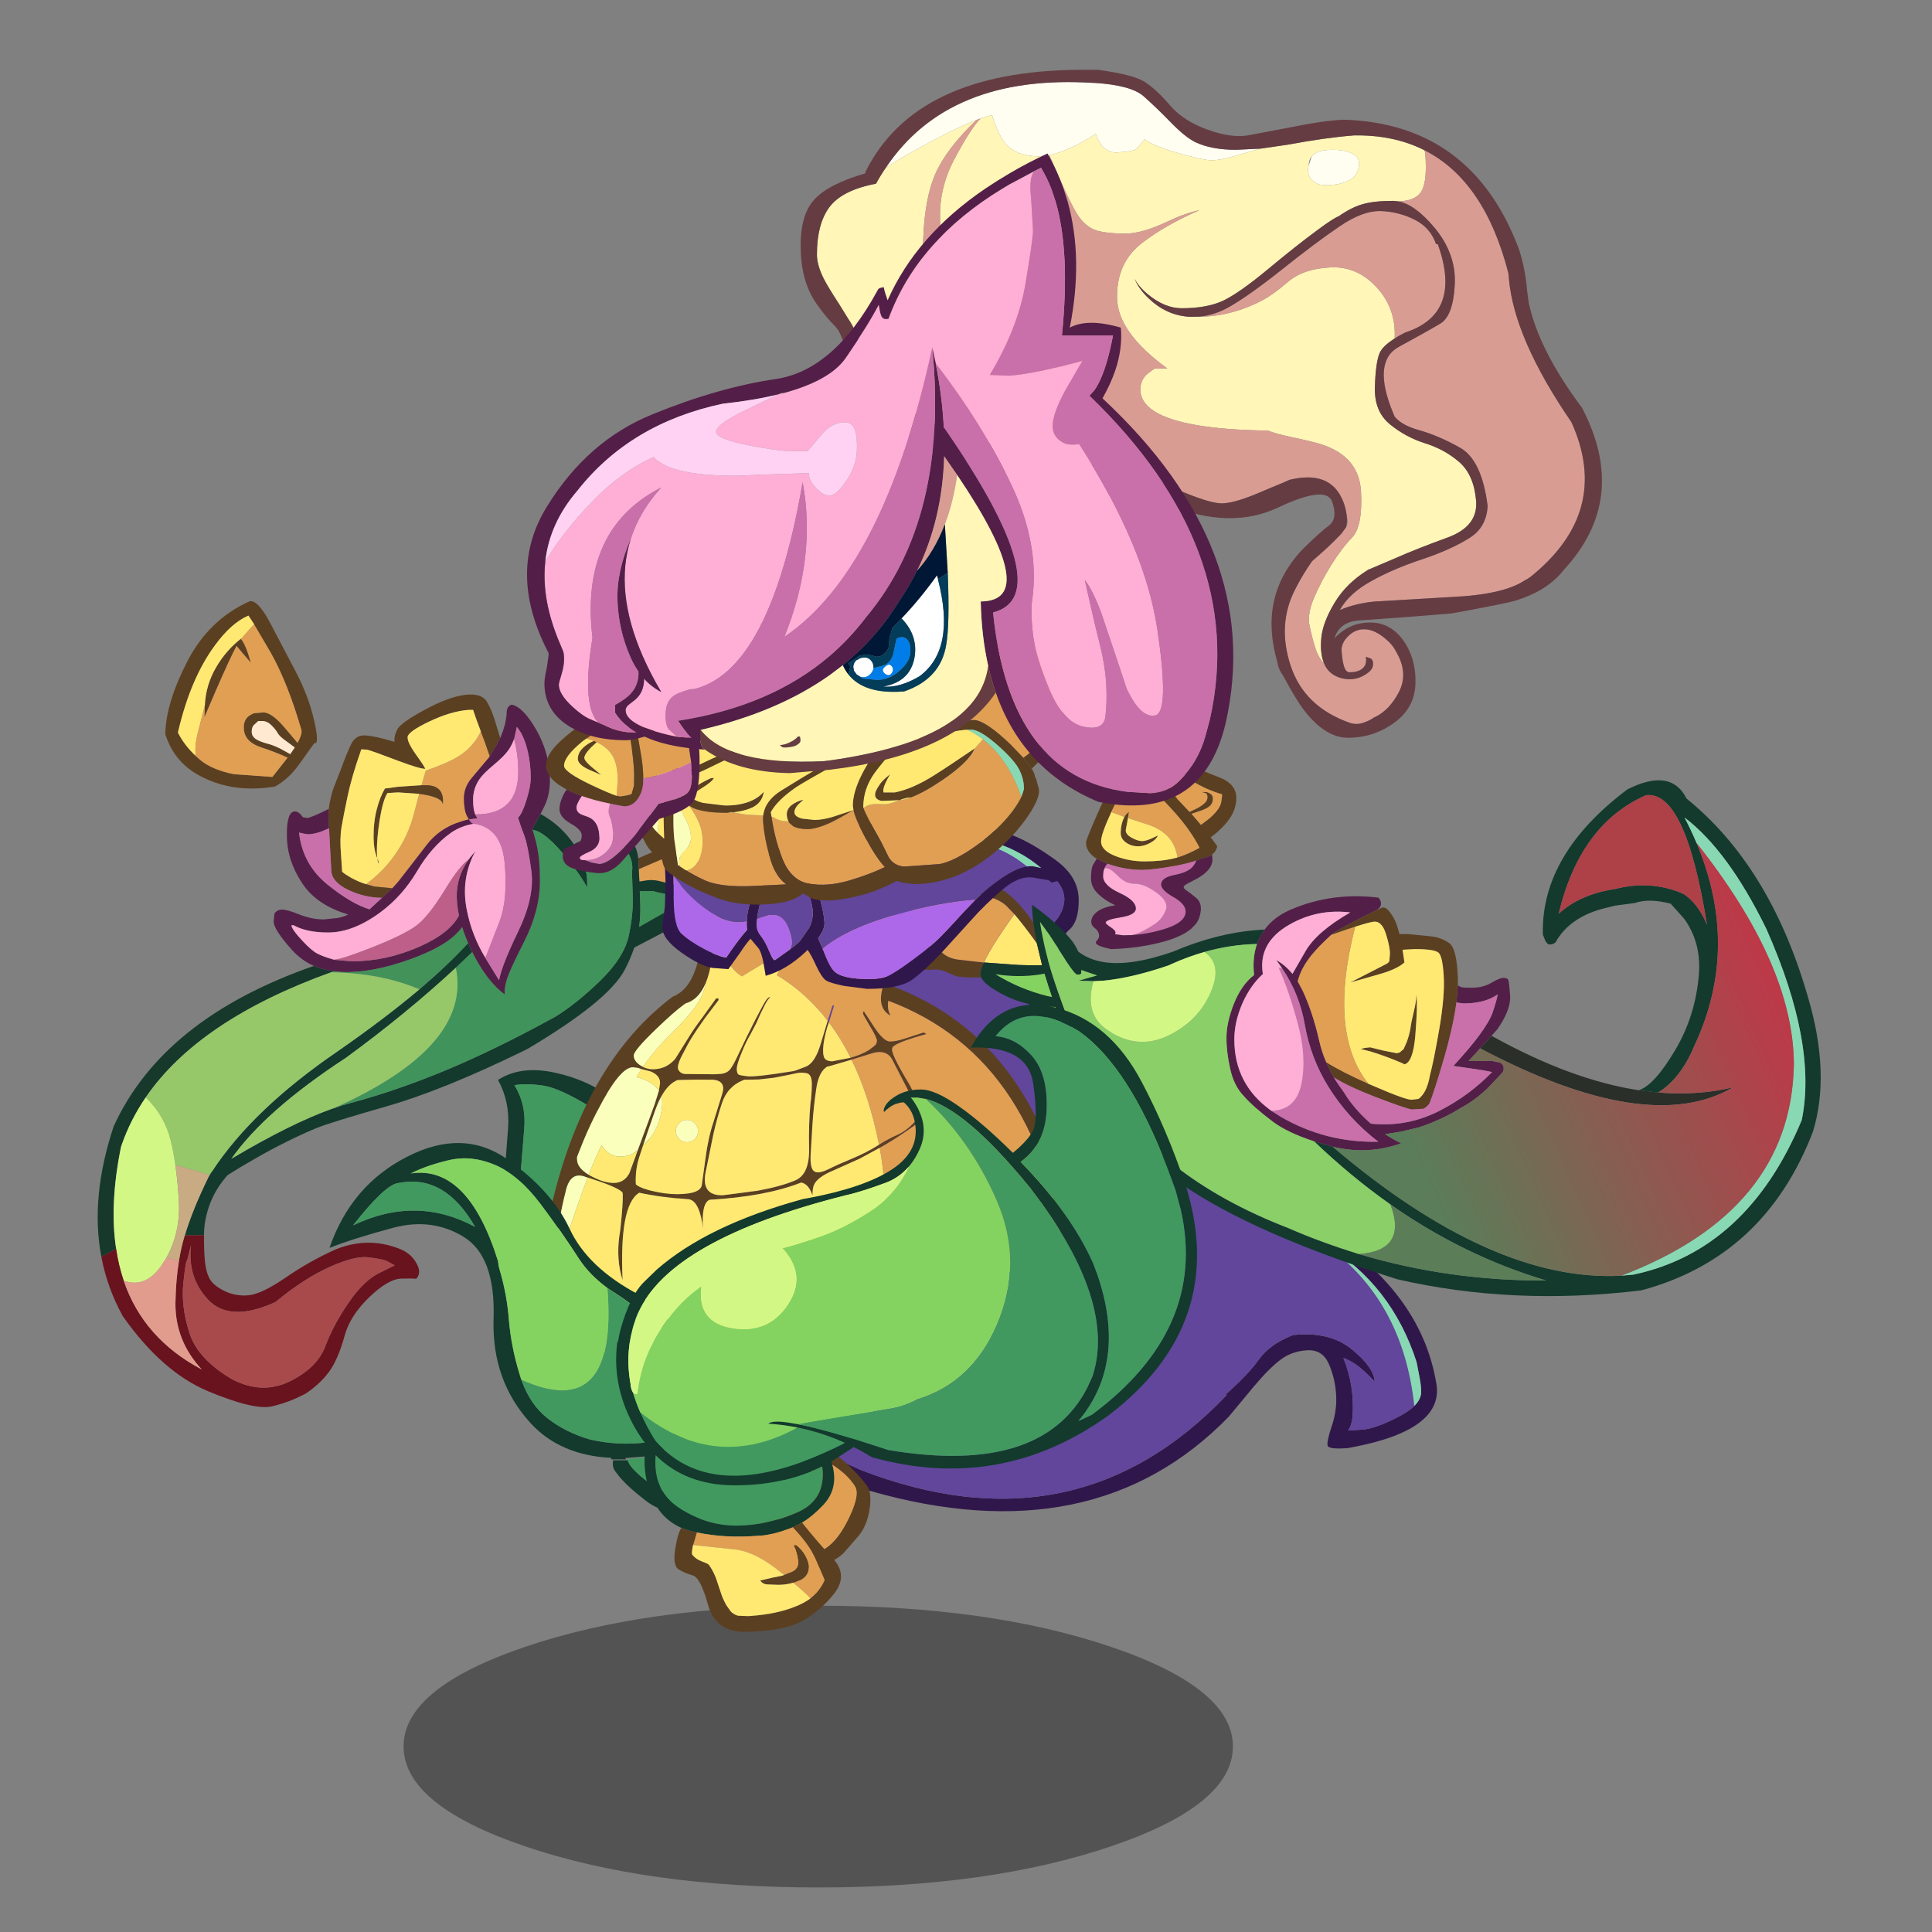 <svg xmlns:ffdec="https://www.free-decompiler.com/flash" xmlns:xlink="http://www.w3.org/1999/xlink" ffdec:objectType="frame" height="90" width="90" xmlns="http://www.w3.org/2000/svg"><rect width="100%" height="100%" fill="#808080" stroke="none"/><use ffdec:characterId="40" height="86.5" transform="translate(.85 2.05)" width="85.85" xlink:href="#a"/><defs><use ffdec:characterId="1" height="34.45" width="101.4" xlink:href="#b" id="q"/><use ffdec:characterId="3" height="263.1" width="265.5" xlink:href="#c" id="r"/><use ffdec:characterId="5" height="74.35" width="98.35" xlink:href="#d" id="s"/><use ffdec:characterId="7" height="76.05" width="79.65" xlink:href="#e" id="t"/><use ffdec:characterId="9" height="272.1" width="242.25" xlink:href="#f" id="u"/><use ffdec:characterId="11" height="191.25" width="203.6" xlink:href="#g" id="v"/><use ffdec:characterId="13" height="255.1" transform="translate(2.5 9.7)" width="305.95" xlink:href="#h" id="w"/><use ffdec:characterId="20" height="196.95" width="350.95" xlink:href="#i" id="x"/><use ffdec:characterId="22" height="59.15" width="152.3" xlink:href="#j" id="y"/><use ffdec:characterId="24" height="100.35" width="167" xlink:href="#k" id="z"/><use ffdec:characterId="26" height="303.8" width="270.85" xlink:href="#l" id="A"/><use ffdec:characterId="32" height="71.6" width="57.9" xlink:href="#m" id="B"/><use ffdec:characterId="34" height="120.75" width="146.95" xlink:href="#n" id="C"/><use ffdec:characterId="36" height="177.6" width="111.75" xlink:href="#o" id="D"/><use ffdec:characterId="38" height="177.15" width="221.4" xlink:href="#p" id="E"/><g id="a" transform="translate(-.85 -2.05)"><use ffdec:characterId="2" height="34.45" transform="translate(18.8 74.8) scale(.381)" width="101.4" xlink:href="#q"/><use ffdec:characterId="4" height="263.1" transform="translate(34.55 38.3) scale(.122)" width="265.5" xlink:href="#r"/><use ffdec:characterId="6" height="74.35" transform="translate(28.55 63.95) scale(.122)" width="98.35" xlink:href="#s"/><use ffdec:characterId="8" height="76.05" transform="translate(23.2 49.85) scale(.122)" width="79.65" xlink:href="#t"/><use ffdec:characterId="10" height="272.1" transform="translate(4.55 32.35) scale(.122)" width="242.25" xlink:href="#u"/><use ffdec:characterId="12" height="191.25" transform="translate(25.1 40.8) scale(.122)" width="203.6" xlink:href="#v"/><use ffdec:characterId="19" height="264.8" transform="translate(36.994 2.062) scale(.122)" width="356.6" xlink:href="#w"/><use ffdec:characterId="21" height="196.95" transform="translate(42 36.35) scale(.122)" width="350.95" xlink:href="#x"/><use ffdec:characterId="23" height="59.15" transform="translate(30.85 38.85) scale(.122)" width="152.3" xlink:href="#y"/><use ffdec:characterId="25" height="100.35" transform="translate(29.65 29.9) scale(.122)" width="167" xlink:href="#z"/><use ffdec:characterId="31" height="303.8" transform="translate(24.55 7.15) scale(.122)" width="270.85" xlink:href="#A"/><use ffdec:characterId="33" height="71.6" transform="translate(7.7 28) scale(.122)" width="57.9" xlink:href="#B"/><use ffdec:characterId="35" height="120.75" transform="translate(15.35 53.25) scale(.122)" width="146.95" xlink:href="#C"/><use ffdec:characterId="37" height="177.6" transform="translate(28.7 54.35) scale(.122)" width="111.75" xlink:href="#D"/><use ffdec:characterId="39" height="177.15" transform="translate(28.75 46.8) scale(.122)" width="221.4" xlink:href="#E"/></g><g id="c" fill-rule="evenodd"><path d="m5.35 25.15.3-10.75Q41.95-6.85 98.7 3.25h.05l5.3 2q6.95 2.8 15.75 9.15 8.8 6.35 8.9 15.15.1 8.75-4.1 11.95l-5.15 6.05-.25.35-1.1 1.6q-16.4 27.05 87.65 97.45 51.8 25 59.3 66.25l.2 1.1q3.05 17.6-31.45 24.25l-2.6.5h-.4q-6.9.45-7.1-1.1-.25-1.85 1.75-7.75 1.95-5.95 1.5-12.05-.45-6.15-2.85-11.5-2.45-5.35-8.2-5-5.75.35-10 3.5-4.25 3.1-10.4 10.4l-9.3 11.2-.2.25q-51.5 52.95-137.3 28.25-43.45-18.5-48.7-37l.15-5.8q11.9 20.05 45.05 34.8 82.4 32 140-28.5l-.25-.35q8.55-7.6 12.55-13.25 4-5.7 12.95-9.3 14-1.55 22.55 5.45 8.5 6.95 8.7 12.35-3.4-3.7-6.2-5.85-2.7-2.1-5.75-3.25 4.4 10.95 3.5 22.6-.25 2.95-1.65 5.15l5.95-.4q5.1-.6 13.5-5 3.7-1.95 5.8-4 2.6-2.6 2.6-5.35 0-2.45-.65-5.75l-1.1-5.65q-9.5-29.5-34.95-44.9-2.3-1.4-4.7-2.65-3.4-1.85-7.05-3.4-109-70-104.05-99.05 2.6-10.7 8.75-14.8 6.1-4.15 7.3-9.95 1.2-5.8-4.7-11.1-5.95-5.35-7.65-6.25-8.8-4.2-17.6-7.7-63.3-6.3-87.7 18.8" fill="#30174b"/><path d="m.15 212.45 5.2-187.3q24.4-25.1 87.7-18.8 8.8 3.5 17.6 7.7 1.7.9 7.65 6.25 5.9 5.3 4.7 11.1-1.2 5.8-7.3 9.95-6.15 4.1-8.75 14.8Q102 85.2 211 155.2q3.65 1.55 7.05 3.4 2.4 1.25 4.7 2.65 29.8 21.25 34.1 61.65-2.1 2.05-5.8 4-8.4 4.4-13.5 5l-5.95.4q1.4-2.2 1.65-5.15.9-11.65-3.5-22.6 3.05 1.15 5.75 3.25 2.8 2.15 6.2 5.85-.2-5.4-8.7-12.35-8.55-7-22.55-5.45-8.95 3.6-12.95 9.3-4 5.65-12.55 13.25l.25.35q-57.6 60.5-140 28.5Q12.05 232.5.15 212.45" fill="#61469b"/><path d="M222.75 161.25q25.45 15.4 34.95 44.9l1.1 5.65q.65 3.3.65 5.75 0 2.75-2.6 5.35-4.3-40.4-34.1-61.65" fill="#89d8b4"/></g><g id="d" fill-rule="evenodd"><path d="M39 3.3V0l.25.05 1.2.05q6.95.4 12.6 1.55Q67.8 4.55 73.4 12.3l3.85 5.6q3.85 6.15 4.95 10.25l-2.4 4.05Q72.05 44.25 60 50.3l-4.6 2-3.3 1.15-6.9 1.65-15.05.5q-3.25-.35-6.4-1.45-3-1-6.05-2.35-2.65-1.05-5.05-2.9l-3.2-2.55-2-1.7Q4.75 42.3 2.5 39.7L.9 37.6q-1.25-1.65-.8-4.2h5.55q.65 2.15 3.8 5.05 4.55 4.2 14.4 9.95Q39.3 52 52.1 47.8 66 43.15 76.75 29.25q-1.25-6.45-4.9-11.35-8.8-11.8-31.4-14.45L39 3.3" fill="#133a2d"/><path d="m5.65 33.4-.1-.5 8.2-.65q30.05-10.6 25.05-29l.2.05 1.45.15q22.6 2.65 31.4 14.45 3.65 4.9 4.9 11.35Q66 43.15 52.1 47.8q-12.8 4.2-28.25.6-9.85-5.75-14.4-9.95-3.15-2.9-3.8-5.05" fill="#41995f"/><path d="m82.2 28.15.2.95 4.9 3.9q5.35 4.35 9.65 10 2 2.65 1.1 8.95-.95 6.25-4.05 10.1l-5.65 6.5q-1.6 1.7-3.9 2.95l-2.5 1.55Q68.55 79.7 55.4 52.3l4.6-2q8.1 18.8 17.35 18.05l2.25-.45.25-.1q5.2-2.55 9.45-10.7 5.2-10.05 3.25-13.55Q90.6 40 85.9 36.5l-6.1-4.3 2.4-4.05" fill="#5b3f21"/><path d="m79.8 32.2 6.1 4.3q4.7 3.5 6.65 7.05 1.95 3.5-3.25 13.55-4.25 8.15-9.45 10.7l-.25.1-2.25.45Q68.1 69.1 60 50.3q12.05-6.05 19.8-18.1" fill="#e09f53"/></g><g id="e" fill-rule="evenodd"><path d="M70.35 74.25q-4.35-11.4-7.9-19.7l-9.75-21.6q-5.3-11.4-17.2-18.75-11.95-7.35-18.35-8.3-6.25-.9-10.9-.15 4.6 7.4 3.75 16.7L8.4 42.4Q7.6 52.85 10 58.25L12.1 63l-6.3-1.25q-4.4-8.7-3.6-18.2L3.85 22.1Q4.55 12.05 0 3.75q8.8-5.7 22.05-2.7Q35.25 4 44.75 11.7q9.45 7.7 14.8 18.2Q64.9 40.4 69.7 51.1q4.75 10.7 8.7 21.6l1.25 3.35-9.3-1.8" fill="#133a2d"/><path d="M12.1 63 10 58.25q-2.4-5.4-1.6-15.85L10 22.45q.85-9.3-3.75-16.7 4.65-.75 10.9.15 6.4.95 18.35 8.3 11.9 7.35 17.2 18.75l9.75 21.6q3.55 8.3 7.9 19.7L12.1 63" fill="#41995f"/></g><g id="f" fill-rule="evenodd"><path d="m240.15 71.9-5.7 2.5-5.3-.65q-10.6-1.3-13.6-2.2-3-.9-5.55-.6l-3.15.5-.25-4.75 26.8-11.55 6.75 16.75M146.3 14.1l1.6 4.25 1.8 5.25-.35.55-6.3 7.5q-3.2 3.65-3.2 8 0 4.3 1.1 6.65l.8 1.4q-2.25.5-4.95 1.5-6.6 2.5-11 8.05l-7.1 9.2-3.85 4.95-2 2.25-.35.35-6.8-.65-3.25-.9q6.65-4.9 11.2-11.45 4.9-7.1 7-15.1l2.1-7.95 1.95.3q6.75 1.15 7.05 3.6v.1l.05-.15.05-1.15q0-6-6.6-6h-1.6l1.6-5.55q8.25-2.9 12.15-5.25 5.9-3.55 8.9-9.75" fill="#e09f53"/><path d="m206.6 66.7.25 4.75 3.15-.5q2.55-.3 5.55.6 3 .9 13.6 2.2l5.3.65 5.7-2.5 2.1 5.15q-2.9 1.5-5.65 2.95-13.3 6.9-23.75 12.5l-7.95 4.15q-1.5 4.45-3.85 8.85-6.5 11.8-36.85 29.8l-1.9.95q-30.45 14.85-51.9 21-22.2 6.35-27.05 8.4Q72 170.4 60 177.3q-5.95 3.4-9.45 5.65l-1 .65q-4.3 4.85-6.5 10.45-2.4 6.1-2.45 12.2v.25h-7.3q2.85-9.6 9-22.2l.55-.85 1-1.6q15.45-23.45 47.5-45.4 18.1-12.55 31.5-23.85 10.85-9.25 18.6-17.65l1.5 3.2.1.2-6.3 6q-18.85 17.5-41.9 34.35-30.9 20.2-43.8 38.6 22.6-13.45 38.55-19.15l.4-.1q3.45-1.25 6.6-2.05 18.2-4.9 37.25-12.9 18.55-7.8 40.25-19.7l.3-.15.2-.1.55-.35q7.7-4.8 16.5-13.25Q201 100.5 202.8 92.1q1.75-8.4 1.5-14.75l-.25-8.7v-1q.5-3.95-1.65-7.3-2.25-3.7-5.55-3.7-3.55 0-7 1.1-3.3 1.05-5.95 2.95v.05l.95 1.9q2.45 5.35 2 11.05-1.8-3.75-7.1-10.45-8.65-10.9-13.7-11.55l-.1-.35 3.15-5.7q7.85 4.3 12.75 11.6 2.25-1.45 6.8-2.5l6.5-1 1.2-.15q3.9-.6 6.9 1.75l.75.6q2.1 3.15 2.4 6.6l.05.45.15 3.7m.4 8.45.2 5.05q.15 4.3-.45 8.55l7-4q5.35-3.1 13.1-6.8-12.2-1.95-14.5-2.8H207" fill="#133a2d"/><path d="M233.4 55.15 206.6 66.7l-.15-3.7-.05-.45 3.35-1.45 22.15-9.65 1.5 3.7M146.3 14.1q-1.85-4.8-2.95-8.2h-1.75q-6.7.5-14.9 4.4-8.2 3.9-8.35 5.95-.15 2 3.15 6.65 3.3 4.6 3.6 5.5-2.2 0-10.2-3-10.15-3.85-11.95-4.3l-2.3-.15-.1.35Q96.9 31.7 95.4 39q-1.6 7.6-2.3 11.75-.7 4.15-.2 10.15l.45 6.8q1 .9 3.25 2.2 2.75 1.55 5.85 2.55l3.25.9 6.8.65-3.4 3.15-.5.45-.05.05q-6.4 0-12.75-2.95-6.4-3.05-6.6-7.45l-.65-12.15-.2-4-.25-4.7.15-2.7q.2-1.8.7-3.95.75-3.35 1.65-5.35l2.6-6.65q1.6-4.5 3.4-8.4 1.75-3.95 5.65-3.7 3.85.25 11.1 2.45v.05h.25l-.25-.05q-.25-2.15 1-4.65 1.2-2.55 10.45-7.55 9.2-5 15.55-5.75 6.3-.75 8.35 2.75 2 3.5 3.25 8l1.75 5.75-1.6 3-2.4 3.95-1.8-5.25-1.6-4.25m-23.55 23.85-8-.55-4.15.25-.1.25q-1.6 2.6-2.8 9.85-1.1 6.85-1.1 12.5l.15 2.3q-1.35-3.3-1.4-7.85-.05-6.1 1.25-10.95 1.2-4.65 3.1-7.85h.2l4.75-.65 9-.6h1.6q6.6 0 6.6 6l-.05 1.15-.05.05q-.3-2.45-7.05-3.6l-1.95-.3" fill="#5b3f21"/><path d="M166.05 51.7q5.05.65 13.7 11.55 5.3 6.7 7.1 10.45.45-5.7-2-11.05l-.95-1.9v-.05q2.65-1.9 5.95-2.95 3.45-1.1 7-1.1 3.3 0 5.55 3.7 2.15 3.35 1.65 7.3v1l.25 8.7q.25 6.35-1.5 14.75-1.8 8.4-11.15 17.45-8.8 8.45-16.5 13.25l-.55.35-.2.1-.3.15q-21.7 11.9-40.25 19.7-19.05 8-37.25 12.9-3.15.8-6.6 2.05 52.95-23.55 46.75-53.7l6.3-6q5.65 11.3 12.4 16.2-.3-1.85.6-5.1.95-3.65 6.9-15.3 5.9-11.65 5.9-23 0-6.2-.6-10.25-.6-4.25-2.2-9.2" fill="#40935a"/><path d="M207 75.15h5.35q2.3.85 14.5 2.8-7.75 3.7-13.1 6.8l-7 4q.6-4.25.45-8.55l-.2-5.05" fill="#3f9259"/><path d="M102.45 72.45q-3.1-1-5.85-2.55-2.25-1.3-3.25-2.2l-.45-6.8q-.5-6 .2-10.15T95.4 39q1.5-7.3 5.15-17.7l.1-.35 2.3.15q1.8.45 11.95 4.3 8 3 10.2 3-.3-.9-3.6-5.5-3.3-4.65-3.15-6.65.15-2.05 8.35-5.95 8.2-3.9 14.9-4.4h1.75q1.1 3.4 2.95 8.2-3 6.2-8.9 9.75-3.9 2.35-12.15 5.25l-1.6 5.55-9 .6-4.75.65h-.2q-1.9 3.2-3.1 7.85-1.3 4.85-1.25 10.95.05 4.55 1.4 7.85l-.15-2.3q0-5.65 1.1-12.5 1.2-7.25 2.8-9.85l.1-.25 4.15-.25 8 .55-2.1 7.95q-2.1 8-7 15.1-4.55 6.55-11.2 11.45m4.3-9.9.35 2.1.3-.75-.65-1.35M125.1 28.4l.25.05v-.05h-.25" fill="#ffe972"/><path d="m169.1 45.65-3.15 5.7-.2.3.3.05q1.6 4.95 2.2 9.2.6 4.05.6 10.25 0 11.35-5.9 23-5.95 11.65-6.9 15.3-.9 3.25-.6 5.1-6.75-4.9-12.4-16.2l.05-.05-.15-.15-1.5-3.2q-1.4-3.15-2.3-6.1-4.65 6.8-19.7 12.25-15.05 5.45-26.7 4.85l-2.5-.25q-4.2-.5-7.7-2.05-4.85-2.15-8.45-6.2-7.05-7.9-6.9-10.85l.2-2.15.1-.75q.95-1.55 3-1.55 1.9 0 6.6 1.9 4.7 1.85 9.25 1.85l5.3-.55q2.55-.5 4-1.35-12-3.5-17.55-11.9-5.75-8.6-5.85-18-.15-9.45 3.1-9.45.85 0 1.95.95l1 1.2.1.1 1.6.25q1.3 0 8.25-3.45l-.15 2.7.25 4.7-3.05 1.3q-2.95 1-5.05 1l-1.8-.3-1.55-.35q1.35 12.25 11.05 20Q97 80 103.8 82.05l4.75-4.4h.05v-.05l.5-.45 3.4-3.15.35-.35 2-2.25 3.85-4.95 7.1-9.2q4.4-5.55 11-8.05 2.7-1 4.95-1.5l-.8-1.4q-1.1-2.35-1.1-6.65 0-4.35 3.2-8l6.3-7.5.35-.55 2.4-3.95 1.6-3 1.05-2.65.9-3.1.45-2.75q.05-2 .25-2.55.35-1.05 1.5-1.7l.25.05h.2q3.65.8 8 7.6 5.05 7.95 6.1 16.6 1.05 8.6-1.75 14.4l-1.55 3.1M159 17q-.8 2.3-2.15 4.25-1.65 2.35-5.7 5.7-3.95 3.3-5.4 5.45-2.4 3.55-2.4 7.8 0 3.65.8 5.6l.25.5.6 1-3.25.4q.65 1.05 1.35 1.55l.7.1q-5.2.85-9 3.55-7.35 5.25-12.9 14.7-5.6 9.4-13.9 15.55-10.45 7.75-20 7.75-8.25 0-13.15-2.75H74q.05 1.25 2.9 4.5 3.55 4 5.9 5.65 2.25 1.55 7.35 2.95h.1l.35.1 6.4.55q13.1 0 25.75-5.55 11.75-5.2 15.2-11.95-.8-3.85-.85-7.35-.05-7.4 4.45-13.9l.5-.7 2.2-2.65q-5.7 10.5-3.3 22.45 1.9 9.8 7.1 18.35l.45.8 4.75 7.7q1.1-5.8 7.15-18.25 6.5-13.4 5.2-23.4-1.35-10-2.65-13.4-1.3-3.3-2.45-7l.1-.1q1.5-1.45 3.05-6.4 1.7-5.35 1.7-8.65 0-5.45-1.2-10.45-1.4-5.85-4.1-9.05l-.9 4.1-.15.5" fill="#531f48"/><path d="M144.15 45.8q-.8-1.95-.8-5.6 0-4.25 2.4-7.8 1.45-2.15 5.4-5.45 4.05-3.35 5.7-5.7Q158.2 19.3 159 17q1.6 6 1.6 12.5 0 16.35-16.25 16.3h-.2m3.9 54.8q-5.2-8.55-7.1-18.35-2.4-11.95 3.3-22.45l-2.2 2.65-.5.7q-3.5 2.45-8.95 11.45-6.15 10.05-10.8 13.6-4.65 3.5-16.9 8.35-11.4 4.5-14.35 4.7h-.4q-5.1-1.4-7.35-2.95-2.35-1.65-5.9-5.65-2.85-3.25-2.9-4.5h.85Q79.75 90.9 88 90.9q9.55 0 20-7.75 8.3-6.15 13.9-15.55 5.55-9.45 12.9-14.7 3.8-2.7 9-3.55 10.25 1.6 11.55 14.55 1.4 14.1-1.9 22.8l-5.4 13.9" fill="#ffaed6"/><path d="m88.35 51.1.2 4 .65 12.15q.2 4.4 6.6 7.45 6.35 2.95 12.75 2.95l-4.75 4.4Q97 80 87.95 72.75q-9.7-7.75-11.05-20l1.55.35 1.8.3q2.1 0 5.05-1l3.05-1.3m55.8-5.3h.2q16.25.05 16.25-16.3 0-6.5-1.6-12.5l.15-.5.9-4.1q2.7 3.2 4.1 9.05 1.2 5 1.2 10.45 0 3.3-1.7 8.65-1.55 4.95-3.05 6.4l-.1.1q1.15 3.7 2.45 7 1.3 3.4 2.65 13.4 1.3 10-5.2 23.4-6.05 12.45-7.15 18.25l-4.75-7.7-.45-.8 5.4-13.9q3.3-8.7 1.9-22.8-1.3-12.95-11.55-14.55l-.7-.1q-.7-.5-1.35-1.55l3.25-.4-.6-1-.25-.5" fill="#c970aa"/><path d="m90.25 105.7-1.15.4q-50.5 18.2-70.75 47.75-5.8 8.5-9.1 17.9l-.35 1.05q-4.45 21.9-1.85 38.9l-5.65 3q-4.3-22.65 4.7-49.75 18.75-41.2 76.45-61.3 3.5 1.55 7.7 2.05" fill="#16392c"/><path d="M141.45 94.95q-7.75 8.4-18.6 17.65-14.5-6.2-33.75-6.5l1.15-.4 2.5.25q11.65.6 26.7-4.85 15.05-5.45 19.7-12.25.9 2.95 2.3 6.1" fill="#42925a"/><path d="M141.55 63.15q-4.5 6.5-4.45 13.9.05 3.5.85 7.35-3.45 6.75-15.2 11.95Q110.1 101.9 97 101.9l-6.4-.55-.05-.1q2.95-.2 14.35-4.7 12.25-4.85 16.9-8.35 4.65-3.55 10.8-13.6 5.45-9 8.95-11.45" fill="#bd5f88"/><path d="m90 158.05-.4.1q-15.95 5.7-38.55 19.15 12.9-18.4 43.8-38.6 23.05-16.85 41.9-34.35 6.2 30.15-46.75 53.7m32.85-45.45q-13.4 11.3-31.5 23.85-32.05 21.95-47.5 45.4-.7.7-1.1 1.55l-9.55-2.75-3.55-1q-.7-4.9-1.75-9.2-2.25-9.5-9.55-16.6Q38.6 124.3 89.1 106.1q19.25.3 33.75 6.5" fill="#96c86a"/><path d="M7.05 211.7q-2.6-17 1.85-38.9l.35-1.05q3.3-9.4 9.1-17.9 7.3 7.1 9.55 16.6 1.05 4.3 1.75 9.2.95 6.45 1.35 13.95.65 11.75-4.8 21.55l-1.4 2.25q-6.15 9.5-14.85 6.5-1.95-5.75-2.9-12.2" fill="#d3f785"/><path d="M33.3 206.5h7.3q-.05 5.95.35 9.95.4 4.1 1.8 6.65 1.35 2.55 5.7 4.7 4.35 2.1 9.3 1.6 4.9-.5 14.05-6.75 8.9-6.15 18.95-10.7l.65-.25q11.95-4.65 23.65-.1 5.3 2 7.3 6.9 1.05 2.7-.7 4.6h-.25q-1.45-.15-5.5-.05-5 .15-12.3 7.2-7.3 7.05-9.35 14.75-2.1 7.65-5 12.3-3.25 5.15-9.65 9.55-6.4 3.45-13.15 5-6.8 1.5-24.3-5.8Q24.6 258.7 9.6 237.4q-5.95-10.75-8.2-22.7l5.65-3q.95 6.45 2.9 12.2 7.55 22.1 29.8 33.85-10.3-11.1-10.05-25.65.15-8.65 1.35-15.9.8-5 2.1-9.3l.15-.4m76.9 9.75q-1.4-.6-6.55-1.3-5.2-.75-15.05 3.65-9.85 4.4-20.7 13.4-17.4 7.95-25.75-.9-7.95-8.5-6.5-20.85l-1.5 5.9q-.15-.05-.35.65-.45 1.7-1.1 8.1-.9 8.85 2.35 18.95 3.2 10.05 16.55 17.8 11.4 5.75 21.85.6 10.4-5.2 13.45-13.3 3-8.1 8.9-16.7t12-11.5l5.65-2.75-3.25-1.75" fill="#68131d"/><path d="m110.2 216.25 3.25 1.75-5.65 2.75q-6.1 2.9-12 11.5t-8.9 16.7q-3.05 8.1-13.45 13.3-10.45 5.15-21.85-.6-13.35-7.75-16.55-17.8-3.25-10.1-2.35-18.95.65-6.4 1.1-8.1.2-.7.35-.65l1.5-5.9q-1.45 12.35 6.5 20.85 8.35 8.85 25.75.9 10.85-9 20.7-13.4t15.05-3.65q5.15.7 6.55 1.3" fill="#a8494c"/><path d="M42.3 184.3q-6.15 12.6-9 22.2l-.15.4q-1.3 4.3-2.1 9.3l-3.25-.75-1.6-.3q5.45-9.8 4.8-21.55-.4-7.5-1.35-13.95l3.55 1 9.55 2.75-.45.9" fill="#c8ab82"/><path d="M9.95 223.9q8.7 3 14.85-6.5l1.4-2.25 1.6.3 3.25.75q-1.2 7.25-1.35 15.9-.25 14.55 10.05 25.65Q17.5 246 9.95 223.9" fill="#e29c8e"/></g><g id="g" fill-rule="evenodd"><path d="M5.45 170.45q-10.4-4.9-.9-43.55l.5-2.05.55-2.1q13.05-52.15 45.5-76.6Q65.4 40.65 61.8 0l4.35.9q1.05 12.1.75 21.2-.4 12.05-3.1 18.7-2.45 5.85-6.7 7.55l-1 .35-.8.55q-3.7 2.7-10.35 9.1-8.7 8.35-8.7 10.25 0 2.1 2.5 3.75l1 .6q1.85.9 3.75.9 5.2 0 8.6-4l5.15-8.25q1.85-3.1 5.4-7.8l4.75-6.6.15-.3.3-.1h.75l.05.6v.05l-5 6.6q-3.5 4.9-5.1 7.5-1.6 2.55-3.8 6.9-2.25 4.3-1.4 5.7.85 1.4 2.55 1.5l9.7.1h1.7l2.25-.15q1.65-.15 2.9-1.1 1.2-1 3-4.8l3.85-8.05q3.5-7.1 5.9-11.5 2.3-4.35 3.15-3.75-.9.65-2 2.8l-1.7 3.45-1.6 3.6-2.35 4.5q-1.5 2.45-3.3 6.9-1.85 4.45-1.8 6.15.05 1.65.65 2.05.55.35 3.7.7 3.05.3 17-1.95h.15l1.05-.3 3.95-1.5q3.5-1.55 5.6-8.85l2.6-8.6.45.6-.7 2.1q-1.4 4.95-1.5 8.1-.1 3.15.95 3.95 1 .75 2.65.7l5.95-1.15.95-.2q3.95-1.1 6.7-2.75l.6-.4 1.7-1.3q1-.75 1.05-2 0-1.25-2.65-5.6-2.65-4.4-2.65-4.85l.05-.55.25-.25.1.1 3.85 5.9q3.6 5.45 6 5.5 2.4 0 5.85-1.15l7.05-2.3 1.05.6q-13.2 3.65-13.05 5.5-.75 1.55 5.7 12.35L141.7 80l1.95 3.95q1.85 3.8 1.55 10.1l-1.45 1.05q-6.8 4.85-11.4 7.5l-2.2 1.25-7.55 4.1-10.15 4.55q-6.2 2.6-7.4 5.55-.55 1.25-.55 3.95-1.45-4.35-4.3-4.9-13.65 5.35-35 6.6-3.15 1.35-2.5 10.95-1.2-9.55-4.7-10.95l-.65-.2-.8-.05q-10.75-.8-18.2-2.45l-.15.1q-7.5 4.8-6.2 33.3-2.5-7.75-1.25-16.9l.2-1.25.25-1.95q.95-9.15.85-12.5l-.1-.9-.55-.5q-2.5-1.95-12.75-5.2h-.15l-.4-.15-.55-.2q-5.4-1.9-7.15 5.05l-.2.9-.6 2.35q-2.25 9.7-3.2 18.95l-.35 3.1q-.6 4.95-.9 9.25-.9 4.15-.3 7.85.05 4.7.6 8.15M146.75 17.4l7.75 1.55q-14.65 14.2-19.15 23.35 55.05 20.8 68.25 93.1.1 10.6-2.25 16.4-8.5-81.8-67.9-104.1-.55 3.35.9 5.7-11.45-6.1 12.4-36M39.2 73.8l-1.4-.45-.2-.05-1.7-.2q-4.95 0-13.35 16.3-3 5.75-5.45 11.65l-2.3 5.75-.2.55v.9q0 3.2 4.45 5.9l.65.35q5.1 2.8 9 2.75 3.9-.05 5.85-3.65l3.25-8.8 6.45-17.65 1.6-5.1.45-2.95q0-3-3.75-4.45l-3.35-.85m.55 29.25-1.3 3.95q-1.7 5.25-1.4 10.75l.25.25q.8.65 2.65 1.35 3.75 1.3 8.25 1.9 4.5.6 8.95 0 4.4-.65 5.05-2.95l1.4-10.15q1-7.95 3.1-14.2L70.1 83q1.35-4.75-3.65-5.15-6.2-.1-12.25.1l-1.3.05-.7.35q-3 1.55-5.4 5.85-1.4 2.5-2.6 6l-4.45 12.85M78.1 78q-6.1 2.45-8.2 8.9-1.95 5.9-3.3 12.05l-2.95 14.5q-1.4 7.45 4.55 8.4l1.25.1 1.25-.05 12.75-1.65q9.1-1.65 14.55-4 5.45-2.35 5.2-12.35-.2-9.2.55-17.2l.2-1.45q.35-3.6.3-6.3-.15-3.25-2.05-3.6-1.9-.35-3.55-.05l-3.75.8-5.15 1-5.75.65-5.05.1h-.45l-.4.15m41.3-7.8-8.35 2.45-.4.1h-.35q-3.45 1.85-4.4 8.75-1 6.85-1.4 13.15l-.7 11.65q-.3 5.35 1.3 6.5 1.6 1.1 5.3-.7 3.7-1.85 9.4-4.2 5.65-2.4 9.55-4.9l.55-.35q3.6-2.25 7-3.75 3.55-1.55 6.75-5.1v-.35q.1-6.5-2.95-12.15l-5.65-10.95q-2.35-4.6-8.75-2.3l-6.9 2.15m-82.6 46.35v-.15q-.25 0-.25-.15h-.15l.4.3" fill="#5b3f21"/><path d="M5.15 154.45q.3-4.3.9-9.25l.35-3.1q.95-9.25 3.2-18.95l.6-2.35.2-.9q1.75-6.95 7.15-5.05l.55.2.4.15.15.05q-2.1 5.4-4.45 12.3L6.15 150.9q-.65 1.8-1 3.55m34.6-81.5-1-.6q-2.5-1.65-2.5-3.75 0-1.9 8.7-10.25 6.65-6.4 10.35-9.1l.8-.55 1-.35q4.25-1.7 6.7-7.55-.25 1.8-1.35 4.55-2.15 5.3-11.25 14.25-6.9 6.75-11.45 13.35m-.55.85-1.95 3.05q6.3 1.6 8.6 5.2l-1.6 5.1-6.45 17.65q-2.15 1.65-3.8 2.05-3.05.7-5.5-.05-2.4-.8-4.55-3.9-2.2 4.25-4.9 11.25-4.45-2.7-4.45-5.9v-.9l.2-.55 2.3-5.75q2.45-5.9 5.45-11.65 8.4-16.3 13.35-16.3l1.7.2.2.05 1.4.45m7.6 10.4q.45 1.65.3 3.6-.8 8.3-5.45 13.3l-1.9 1.95L44.2 90.2q1.2-3.5 2.6-6m12.75 10.25q1.25 1.25 1.25 3t-1.25 3q-1.25 1.25-3 1.25t-3-1.25q-1.25-1.25-1.25-3t1.25-3q1.25-1.25 3-1.25t3 1.25" fill="#fbffbc"/><path d="m66.15.9 80.6 16.5q-23.85 29.9-12.4 36-1.45-2.35-.9-5.7 59.4 22.3 67.9 104.1l-1 2.05q-13.4-8.25-14.1-7.65-27.5 21.95-54.65 33.2 2.95-52.55-1.45-75.55l2.2-1.25q4.6-2.65 11.4-7.5l1.45-1.05q.3-6.3-1.55-10.1L141.7 80l-1.05-1.75q-6.45-10.8-5.7-12.35-.15-1.85 13.05-5.5l-1.05-.6-7.05 2.3q-3.45 1.15-5.85 1.15-2.4-.05-6-5.5l-3.85-5.9-.1-.1-.25.25-.05.55q0 .45 2.65 4.85 2.65 4.35 2.65 5.6-.05 1.25-1.05 2l-1.7 1.3-.6.4q-2.75 1.65-6.7 2.75-3.7-7.45-8.3-13.5l2-6.45h-.6l-1.85 5.85Q102 44.55 90.85 37.9q1.75-2.1 1.6-8.65L77.6 38.4q-5.65-3.05-10.7-16.3.3-9.1-.75-21.2m63.75 101.75q-3.65-18.5-10.5-32.45l6.9-2.15q6.4-2.3 8.75 2.3l5.65 10.95q3.05 5.65 2.95 12.15v.35q-3.2 3.55-6.75 5.1-3.4 1.5-7 3.75" fill="#e09f53"/><path d="M131.6 179.4q-63.55 26.35-125.4-5.95l-.15-.1-.6-2.9q-.55-3.45-.6-8.15 0-3.55.3-7.85.35-1.75 1-3.55l8.05-23.35q2.35-6.9 4.45-12.3v-.05q10.25 3.25 12.75 5.2l.55.5.1.9q.1 3.35-.85 12.5l-.25 1.95-.2 1.25q-1.25 9.15 1.25 16.9-1.3-28.5 6.2-33.3l.15-.1q7.45 1.65 18.2 2.45l.8.05.65.2q3.5 1.4 4.7 10.95-.65-9.6 2.5-10.95 21.35-1.25 35-6.6 2.85.55 4.3 4.9 0-2.7.55-3.95 1.2-2.95 7.4-5.55l10.15-4.55 7.55-4.1q4.4 23 1.45 75.55M119.05 69.45l-.95.2-5.95 1.15q-1.65.05-2.65-.7-1.05-.8-.95-3.95.1-3.15 1.5-8.1l.7-2.1q4.6 6.05 8.3 13.5m-8.75-14.1-2.6 8.6q-2.1 7.3-5.6 8.85l-3.95 1.5-1.05.3h-.15q-13.95 2.25-17 1.95-3.15-.35-3.7-.7-.6-.4-.65-2.05-.05-1.7 1.8-6.15 1.8-4.45 3.3-6.9l2.35-4.5 1.6-3.6 1.7-3.45q1.1-2.15 2-2.8-.85-.6-3.15 3.75-2.4 4.4-5.9 11.5l-3.85 8.05q-1.8 3.8-3 4.8-1.25.95-2.9 1.1l-2.25.15h-1.7l-9.7-.1q-1.7-.1-2.55-1.5-.85-1.4 1.4-5.7 2.2-4.35 3.8-6.9 1.6-2.6 5.1-7.5l5-6.6v-.05l-.05-.6h-.75l-.3.1-.15.3-4.75 6.6q-3.55 4.7-5.4 7.8l-5.15 8.25q-3.4 4-8.6 4-1.9 0-3.75-.9 4.55-6.6 11.45-13.35 9.1-8.95 11.25-14.25 1.1-2.75 1.35-4.55 2.7-6.65 3.1-18.7 5.05 13.25 10.7 16.3l14.85-9.15q.15 6.55-1.6 8.65Q102 44.55 110.3 55.35m-64.45 26.7q-2.3-3.6-8.6-5.2l1.95-3.05 3.35.85q3.75 1.45 3.75 4.45l-.45 2.95m-26.8 32.1q2.7-7 4.9-11.25 2.15 3.1 4.55 3.9 2.45.75 5.5.05 1.65-.4 3.8-2.05l-3.25 8.8q-1.95 3.6-5.85 3.65-3.9.05-9-2.75l-.65-.35M46.8 84.2q2.4-4.3 5.4-5.85l.7-.35 1.3-.05q6.05-.2 12.25-.1 5 .4 3.65 5.15l-3.4 10.95q-2.1 6.25-3.1 14.2l-1.4 10.15q-.65 2.3-5.05 2.95-4.45.6-8.95 0-4.5-.6-8.25-1.9-1.85-.7-2.65-1.35l-.25-.25q-.3-5.5 1.4-10.75l1.3-3.95 1.9-1.95q4.65-5 5.45-13.3.15-1.95-.3-3.6m83.1 18.45-.55.35q-3.9 2.5-9.55 4.9-5.7 2.35-9.4 4.2-3.7 1.8-5.3.7-1.6-1.15-1.3-6.5l.7-11.65q.4-6.3 1.4-13.15.95-6.9 4.4-8.75h.35l.4-.1 8.35-2.45q6.85 13.95 10.5 32.45M78.1 78l.4-.15h.45l5.05-.1 5.75-.65 5.15-1 3.75-.8q1.65-.3 3.55.05t2.05 3.6q.05 2.7-.3 6.3l-.2 1.45q-.75 8-.55 17.2.25 10-5.2 12.35-5.45 2.35-14.55 4L70.7 121.9l-1.25.05-1.25-.1q-5.95-.95-4.55-8.4l2.95-14.5q1.35-6.15 3.3-12.05 2.1-6.45 8.2-8.9M59.55 94.45q-1.25-1.25-3-1.25t-3 1.25q-1.25 1.25-1.25 3t1.25 3q1.25 1.25 3 1.25t3-1.25q1.25-1.25 1.25-3t-1.25-3" fill="#ffe972"/></g><g id="h" fill-rule="evenodd"><path d="M32.5 37.45q24-35.9 79.2-32.4h.55q13.95.9 18.7 5.1 4.75 4.2 10.3 9.9 5.55 5.7 9.4 7.6 6.15 2.95 15.55 2.95l9.45-.45-10.5 3q-5.1 1.45-8.2 1.45-3.2 0-12.8-2.75-9.75-2.8-12.85-5.25l-3.05 3.6q-1 1.05-7.3 1.4-5.75.35-8.3-7.1-4.25 2.95-9.9 5.5-4.4 1.95-7.8 2.65l-3.75.45q-8.5 0-12.6-4.45-3-3.15-5.5-11.3-1.75.35-3.8 1.05l-.65.25-.8.3-.75.25q-5.9 2.25-14.2 6.6-12.75 6.65-20.4 11.65m162.65-4.35q.7-.9 1.8-1.45 2.1-1.05 6.25-1.05 3.9 0 6.5 1 3.5 1.35 3.5 4.25 0 4.15-3.5 6.25-3.35 2-9.5 2-2.65 0-4.5-1.5-2-1.65-2-4.5l.25-1.4.5-1.55.7-2.05" fill="#fffef1"/><path d="m228.2 50.3-1.95-.2q-7.2 0-11.45 1.2-4.3 1.15-9.4 4.7-1.85.65-7.75 5-8.5 6.25-19.3 15.25-10.85 9-17 11.95-6.2 2.9-15.85 2.9-6.45 0-12.85-5.25-3.65-3-5.2-6.1 1.6 3.95 5.5 7.65 6.5 6.2 14.8 6.9l.95.05 3.55-.05q5.65.05 11.55-1.45 6.4-1.6 12.4-4.75 4.05-2.1 9.9-7.1 5.85-5 16.15-5.5 10.3-.55 17.9 7.85 7.25 8.05 6.65 19.3-4.7 2.95-5.8 5.7-1.5 3.8-1.75 13t5.8 14.1q6 4.9 13.5 7.25 7.45 2.35 13 7.2 5.5 4.85 6.35 14.65.85 9.8-10.9 14.1-11.8 4.3-19.25 7.6l-10.45 4.45-.55.2-.45.3q-7.95 4.95-12.4 12.3-4.7 7.75-5.15 13.95-.45 5.5 1.05 9.15-2.1-2.05-3.25-5.65-1.3-4.1-2.25-8.6-.95-4.55 1.75-10.75 2.65-6.2 6.5-12.4 3.85-6.25 8-10.55 4.1-4.35 3.4-17.55-.7-13.2-14.75-17.9-3.1-1.05-12.05-2.95-5.7-1.2-8.8-2.45-15.75-.15-27-2.05-21.65-3.7-21.65-13.65 0-3.15 2.1-5.4.8-.85 3.4-2.6h4.8q-19.05-13.8-19.2-27-.2-13.4 9.45-20.85 8.85-6.85 22-12.6Q146.3 55 140.05 58q-9.7 4.6-16.1 4.6-6.45 0-10.5-1.05-4.1-1.1-7.15-5.3-3.1-4.2-11.35-23.6l-1.5 5.2-15.5 14.35q-15.2 13.4-19 13.4-4.25 0-5.25-2.5-.5-1.35-.5-7.75 0-5.5 1.5-11.15 1.3-4.9 3.5-9.1 6.35-12.2 10.45-16.45l.65-.25q2.05-.7 3.8-1.05 2.5 8.15 5.5 11.3 4.1 4.45 12.6 4.45l3.75-.45q3.4-.7 7.8-2.65 5.65-2.55 9.9-5.5 2.55 7.45 8.3 7.1 6.3-.35 7.3-1.4l3.05-3.6q3.1 2.45 12.85 5.25 9.6 2.75 12.8 2.75 3.1 0 8.2-1.45l10.5-3 10.6-1.55q13.85-2.6 25-3.5 15.05-.25 26.6 5.5l.4.2q.45 2.05.45 6.55 0 7.05-2.15 9.8-2.35 2.95-8.35 3.15M38.5 127.45l-1.3-1.4-5-5.85-6.55-8.85q-2.55-3.4-2.85-5-1.1-6.05-4.7-11.3l-3.4-5.5q-4.3-6.6-5.85-9.65-2.65-5.25-2.65-9.3 0-11.55 4.65-17.95 4.85-6.65 17.9-9.1 1.75-3.2 3.75-6.1 7.65-5 20.4-11.65 8.3-4.35 14.2-6.6-11.6 11.2-15.7 20.65-4.7 10.9-4.7 30 .35 5.45 1.15 11.15 1.65 11.3-9.35 46.45M193.95 36.7l-.25 1.4q0 2.85 2 4.5 1.85 1.5 4.5 1.5 6.15 0 9.5-2 3.5-2.1 3.5-6.25 0-2.9-3.5-4.25-2.6-1-6.5-1-4.15 0-6.25 1.05-1.1.55-1.8 1.45-1.15 1.3-1.2 3.6" fill="#fff6b7"/><path d="M238.25 30.8q22.95 11.65 32 47l.2 2.3q2.1 22.8 23.85 54.5 15.45 34.25-15.8 59.2h-.05q-.8.65-1.8 1.1-8.2 5.55-28 6.45l-29.7 1.75q-7.3.75-13.1 3.25 3.55-6.4 12-11.05 8.4-4.7 19.45-8.35 11-3.65 18.25-8.25 6.35-4.05 6.75-12.15l-.35-2.4q-2.45-15.4-10.1-19.75-8.3-4.7-15.9-6.8-5.55-1.55-8.4-4.3l-.75-.8-.65-1.55q-8.05-19.55 2.3-25.15 10.95-5.95 15.8-8.85 4.85-2.9 5.5-14.75.65-11.85-7.8-21.95-7.4-8.8-13.75-9.95 6-.2 8.35-3.15 2.15-2.75 2.15-9.8 0-4.5-.45-6.55m-86 63.5q5.9-.55 11.55-3.8 7.8-4.5 20.35-14.5t21.6-16.15q9.05-6.2 16.1-5.85 7 .35 13 3.5 5.7 3.05 7.75 9.1h.65q9.5 26.3-11.95 33.6l-.65.25q-2.2 1.1-3.85 2.2.6-11.25-6.65-19.3-7.6-8.4-17.9-7.85-10.3.5-16.15 5.5-5.85 5-9.9 7.1-6 3.15-12.4 4.75-5.9 1.5-11.55 1.45m47.55 132.3.35.8q1.9 3.8 6.35 4.95 4.4 1.1 8.1-.8 3.6-1.9 3.9-3.95.25-2.1-.8-2.75l-1.9-.65q.55 3.2-1.6 4.7-1.7 1.2-4.7 1.2-1.5 0-2.25-3-.5-2.05-.7-5.1-.25-3.05 2.6-5.8t6.55-2.5q3.7.2 7.95 3.9 2.3 2 3.45 4.15l.2.4q4.9 8.2 1.1 15.55-3.6 6.85-9.1 9.5l-.3.1-.65.45q-1.25.8-2.65 1.3-3.1 1.35-6.05.35-17.45-6.15-22.6-21.9-5.15-15.75 1.8-29.15 2.75-5.45 6.4-10.65l3.4-3q3.45-3 7.7-7.4l1.95-2.65q1-2.05.25-3.8-.15-1.95-.8-4.2-4.1-13.65-19.95-10.3l-1.1.25-1.8.8-11.7 4.9q-8.2 3.3-12.45 3.3-4.75 0-17.4-5.45l-14.1-6.55Q54.5 142.9 38.5 127.45 49.5 92.3 47.85 81q-.8-5.7-1.15-11.15 0-19.1 4.7-30 4.1-9.45 15.7-20.65l.75-.25.8-.3Q64.55 22.9 58.2 35.1q-2.2 4.2-3.5 9.1-1.5 5.65-1.5 11.15 0 6.4.5 7.75 1 2.5 5.25 2.5 3.8 0 19-13.4l15.5-14.35 1.5-5.2q8.25 19.4 11.35 23.6 3.05 4.2 7.15 5.3 4.05 1.05 10.5 1.05 6.4 0 16.1-4.6 6.25-3 12.2-4.35-13.15 5.75-22 12.6-9.65 7.45-9.45 20.85.15 13.2 19.2 27h-4.8q-2.6 1.75-3.4 2.6-2.1 2.25-2.1 5.4 0 9.95 21.65 13.65 11.25 1.9 27 2.05 3.1 1.25 8.8 2.45 8.95 1.9 12.05 2.95 14.05 4.7 14.75 17.9.7 13.2-3.4 17.55-4.15 4.3-8 10.55-3.85 6.2-6.5 12.4-2.7 6.2-1.75 10.75.95 4.5 2.25 8.6 1.15 3.6 3.25 5.65" fill="#d99c93"/><path d="M228.2 50.3q6.35 1.15 13.75 9.95 8.45 10.1 7.8 21.95-.65 11.85-5.5 14.75-4.85 2.9-15.8 8.85-10.35 5.6-2.3 25.15l.65 1.55.75.8q2.85 2.75 8.4 4.3 7.6 2.1 15.9 6.8 7.65 4.35 10.1 19.75l.35 2.4q-.4 8.1-6.75 12.15-7.25 4.6-18.25 8.25-11.05 3.65-19.45 8.35-8.45 4.65-12 11.05 5.8-2.5 13.1-3.25l29.7-1.75q19.8-.9 28-6.45 1-.45 1.8-1.1h.05q31.25-24.95 15.8-59.2-21.75-31.7-23.85-54.5l-.2-2.3q-9.05-35.35-32-47l-.4-.2q-11.55-5.75-26.6-5.5-11.15.9-25 3.5l-10.6 1.55-9.45.45q-9.4 0-15.55-2.95-3.85-1.9-9.4-7.6-5.55-5.7-10.3-9.9-4.75-4.2-18.7-5.1h-.55q-55.2-3.5-79.2 32.4-2 2.9-3.75 6.1-13.05 2.45-17.9 9.1Q6.2 59.05 6.2 70.6q0 4.05 2.65 9.3 1.55 3.05 5.85 9.65l3.4 5.5q3.6 5.25 4.7 11.3.3 1.6 2.85 5l6.55 8.85 5 5.85 1.3 1.4q16 15.45 90.75 26.15l14.1 6.55q12.65 5.45 17.4 5.45 4.25 0 12.45-3.3l11.7-4.9 1.8-.8 1.1-.25q15.85-3.35 19.95 10.3.65 2.25.8 4.2.1 2.05-.25 3.8l-1.95 2.65q-4.25 4.4-7.7 7.4l-3.4 3q-3.65 5.2-6.4 10.65-6.95 13.4-1.8 29.15 5.15 15.75 22.6 21.9 2.95 1 6.05-.35 1.4-.5 2.65-1.3l.65-.45.3-.1q5.5-2.65 9.1-9.5 3.8-7.35-1.1-15.55l-.2-.4q-1.15-2.15-3.45-4.15-4.25-3.7-7.95-3.9-3.7-.25-6.55 2.5-2.85 2.75-2.6 5.8.2 3.05.7 5.1.75 3 2.25 3 3 0 4.7-1.2 2.15-1.5 1.6-4.7l1.9.65q1.05.65.8 2.75-.3 2.05-3.9 3.95-3.7 1.9-8.1.8-4.45-1.15-6.35-4.95l-.35-.8q-1.5-3.65-1.05-9.15.45-6.2 5.15-13.95 4.45-7.35 12.4-12.3l.45-.3.55-.2 10.45-4.45q7.45-3.3 19.25-7.6 11.75-4.3 10.9-14.1-.85-9.8-6.35-14.65-5.55-4.85-13-7.2-7.5-2.35-13.5-7.25-6.05-4.9-5.8-14.1t1.75-13q1.1-2.75 5.8-5.7 1.65-1.1 3.85-2.2l.65-.25q21.45-7.3 11.95-33.6h-.65q-2.05-6.05-7.75-9.1-6-3.15-13-3.5-7.05-.35-16.1 5.85Q196.7 66 184.15 76 171.6 86 163.8 90.5q-5.65 3.25-11.55 3.8l-3.55.05-.95-.05q-8.3-.7-14.8-6.9-3.9-3.7-5.5-7.65 1.55 3.1 5.2 6.1 6.4 5.25 12.85 5.25 9.65 0 15.85-2.9 6.15-2.95 17-11.95 10.8-9 19.3-15.25 5.9-4.35 7.75-5 5.1-3.55 9.4-4.7 4.25-1.2 11.45-1.2l1.95.2m49.15 33.9.65 4.85q3.9 18.1 20.3 40 18.25 34.8-7 62.05l-.9 1.1q-6.25 7.15-17.55 10.55-3.55 1.1-24.1 4.85l-15.3 1.25-20.85 1.5q-7 .75-8.8 6.85 5.5-6.1 13.7-6.1 7.75 0 12.65 6.9 4.85 6.9 4.6 16.3t-8.15 15.1q-7.9 5.7-17.6 5.7-8.5 0-16.4-10-3.2-4-8.45-13.8l-.45-.65q-1.5-2.4-1.7-4.5-7.1-24.2 8.55-41.85l1.65-1.7q6.55-6.4 9.4-8.45 3.6-2.65 1.35-9.15t-20.65 2.2q-18.45 8.65-42.05-1.1-96.35-14.6-110.7-35.7L23 120.45q-4.5-7-5.95-13.55-1.45-6.6-4.25-9.3-2.8-2.7-6.5-7.85Q.25 81.4 0 68.5q-.3-12.9 5.15-18.85 5.45-6 19.55-10.05v-.5Q43.8.4 106.7.05h6.75q13.7 1.85 18.05 4.7 4.35 2.85 9.5 8.85 5.1 5.95 14.2 9.25t15.5 2.25l17.7-3.35q11.35-2.3 18.85-2.65 49.1 1.45 67.05 49.55 2.45 7.7 3.05 15.55" fill="#653c42"/></g><g id="i" fill-rule="evenodd"><path d="M138.6 57q3.65-5 10.4-7.8 15.5-6.55 33.1-4.4.95 1.15.95 2.15 0 1.1-.55 1.65l-.9.85-.65.3-7.4 3.75q-8.2 4.3-9.5 5.45l-.05.1q-4.8 4.45-7.35 7.55-4.2 5.2-5.4 10.15l1.95 3.7q3.85 8.35 6.25 18.95.95 4.25 2.7 8.25 1.25 2.95 2.9 5.8 1.65 2.75 3.65 5.4l1.65 2.55q3.9 5.45 8.85 9.7 13.7 1.4 25.95-4.8 11.55-5.85 20.3-14.9l-3.55-.7-11.2-1.65q12.6-13.65 14.95-20.35 1.65-4.85 1.95-6.95-4.85 3.45-13.1 3.45l-2.65-.35.55-6.4h.45q.35.6 2.2.7l2.8.05q4.1 0 7.3-1.85 3.15-1.9 4.6-1.9 1.45 0 1.85.65.35.65.75 6.05.4 5.4-4.9 12.95l-2.2 2.45-4.35 4.8-4.4 4.85h9.15l2.7.55q1.55.6 1.55 2.35l-.15 1-.9 1.1-5.2 5.5q-3.55 3.35-7.45 5.85l-5.65 3.3q-3.2 1.8-6.55 3.2-3.25 1.45-6.6 2.5l-6.75 1.6-6.05.95q2.9 1.95 6.15 3.5-12.6 4.55-26.15 1.3l-.85-.2-.45-.15-5.8-1.7q-10.2-3.3-15.95-7.65-7.35-5.55-11-9.75-3.7-3.9-5.1-10.35-1.45-6.45-1.4-11.95 0-5.55 2.75-12.65 2.95-7.45 7.8-11.15-.75-6.55 1.1-11.85l.05-.15q1.05-2.9 2.85-5.35m6.7 14.8-2.2-3.15q3.45 1.95 6.15 5.25l5-8.7q4.3-7.4 17.05-14.75-12.55-1.5-23.3 4.7-12 6.9-10.05 18.8l-.2.2q-4.5 4.15-7.5 10.75-3.2 7.2-3.2 14.05 0 16.95 13.75 26.95l.4.3 3.55 2.25Q162 138.45 182 138q-11.5-8.85-19.05-21-6.75-10.9-9-23.7-2.05-11.8-8.65-21.5" fill="#531f48"/><path d="m30.4 75.25-4.45.05-4.4-.35q-1.05-.2-4.1-1.6-2.55-1.15-4.4-1.15-13.6 1.4-13-9.15l2.2-.15 6.5.05q4.1.05 6.4 2.5 2.25 2.4 6.35 3l6.55.75 3.4.35q-1.3 2.7-1.35 4.25-.05.65.3 1.45m-23.15-32L9.9 38.6q2.9-.15 10.4-.15 9.65 0 16.05 2.4 6.3 2.35 13.95 13.5l.05.4q.45 3.55 1.3 7.5-5.45-7.5-8.6-11.15l-.1-.1-3.1-3.2q-4-3.6-13.35-4.55-8.4-.9-19.25 0m174.35 6.2q1.3-.65 1.9-.85 1.7-.6 4.25 3.7 1.25 2.05 2.35 6.4h3.25l9 .9q3.95.5 6.8 2.6 2.85 2.05 3.25 13.3v2.95l-.55 6.4q-1.2 9.1-4.85 21.7-3.55 12.1-5.4 16.75-.75 1.2-2.25 2.1l-4.55.3q-3.05-.6-14.3-4.95-9.9-3.85-15.45-7.3-1.65-2.85-2.9-5.8 6 3.75 16.05 8.2l2.2.95q12.35 5.35 14.45 5.15l2.5-.3.55-.4.35-.4q2.5-2.45 3.5-8.3 1.35-4.9 3.55-17.55 2.15-12.65 1.7-20.2-.45-7.6-1.95-8.95-1.55-1.4-9.05-1.4l-4.7.25.7 4.85q-2.9 2.65-10 4.6l-10.7 3.05 14.1-7.25q.7-.5.85-.95l.2-2.7q.1-2.45-1.5-7.6-1.6-5.15-4.8-4.7-1.8.25-6.95 1.9-3.7 1.2-9.2 3.15l.05-.1q1.3-1.15 9.5-5.45l7.4-3.75.65-.3m-2.7 52.5 4.85 1.2 5.3 1.05 1.15-.3 1.5-1.3 1.25-2.85q1.05-3 1.35-5.1.25-2.15 1.3-6.4 1-4.25 1-6.55.5 4-.45 15.8-.85 10.05-4.1 10.95l-1.15-.55q-5.65-2.45-11.8-4.35l-3.8-.95 1.45-.4 2.15-.25" fill="#5b3f21"/><path d="M43.05 51.1q3.15 3.65 8.6 11.15l2 8.3q-.65.25-9.1-.05l-13.1-.95q1.55-3.45 5-8.8 3.05-4.7 6.6-9.65m130.15 4.8q5.15-1.65 6.95-1.9 3.2-.45 4.8 4.7 1.6 5.15 1.5 7.6l-.2 2.7q-.15.45-.85.95l-14.1 7.25 10.7-3.05q7.1-1.95 10-4.6l-.7-4.85 4.7-.25q7.5 0 9.05 1.4 1.5 1.35 1.95 8.95.45 7.55-1.7 20.2-2.2 12.65-3.55 17.55-1 5.85-3.5 8.3l-.35.4-.55.4-2.5.3q-2.1.2-14.45-5.15l-2.2-.95q-15.45-19.45-5-59.95m5.7 46.05-2.15.25-1.45.4 3.8.95q6.15 1.9 11.8 4.35l1.15.55q3.25-.9 4.1-10.95.95-11.8.45-15.8 0 2.3-1 6.55-1.05 4.25-1.3 6.4-.3 2.1-1.35 5.1l-1.25 2.85-1.5 1.3-1.15.3-5.3-1.05-4.85-1.2" fill="#ffe972"/><path d="M141.2 126.2q9.35-.25 11.45-10.15 2.15-10.25-1.4-23.35-3.5-12.85-7.25-21.1l.7.1.6.1q6.6 9.7 8.65 21.5 2.25 12.8 9 23.7 7.55 12.15 19.05 21-20 .45-37.25-9.55l-3.55-2.25m23.85-12.75q5.55 3.45 15.45 7.3 11.25 4.35 14.3 4.95l4.55-.3q1.5-.9 2.25-2.1 1.85-4.65 5.4-16.75 3.65-12.6 4.85-21.7l2.65.35q8.25 0 13.1-3.45-.3 2.1-1.95 6.95-2.35 6.7-14.95 20.35l11.2 1.65 3.55.7q-8.75 9.05-20.3 14.9-12.25 6.2-25.95 4.8-4.95-4.25-8.85-9.7l-1.65-2.55q-2-2.65-3.65-5.4" fill="#c970aa"/><path d="M225.25 97.55q30.2 16.8 56.2 20.8l7.45.85q15 1.25 28.55-1.95-32.35 19-96.55-14.9l4.35-4.8" fill="#2b2f29"/><path d="M281.45 118.35q5.9-1.85 13.85-15.2 7.95-13.35 9.15-29.35.85-11.9-5.6-20.9l-5.2-5.8q-8.15-2.15-13.7-.25l-7.5 1-5.25 1.3q-12.45 3.55-17.55 12.8-1.1.75-2.05.75-1.1 0-1.85-1.55l-.7-1.75-.15-.35-.05-.6q-.55-30.3 32.3-55 16.65-8.35 22.55 3.5 31.7 25.7 46 74.55l.2.65.1.25v.1q8.8 29.55 1.95 51.75-18.45 47.9-65.5 60.5-49 5.95-93.25-4.25-81.75-25.85-102.65-55.3l-2.65-3.35q-21.25-14.15-34-46.15-5.8-1.15-11-3.8-7.05-3.65-8.45-6.5l-.05-.15q-.35-.8-.3-1.45.05-1.55 1.35-4.25l13.1.95q8.45.3 9.1.05l-2-8.3q-.85-3.95-1.3-7.5l-.05-.4q-.45-3.5-.5-6.6l.25-.05q8.45 6.05 13.75 12.1l1.35 1.6q1.4 1.95 2.3 4 3.95 3.05 9.6 4 10.45 1.7 26.8-4.05 17.85-7.6 34.75-8.35-1.8 2.45-2.85 5.35l-.05.15q-10.05.2-20.1 3.05-6.3 1.8-12.55 4.6l-1.05.5Q87.8 75.5 77.05 76.5l-3.75.2h-.05l-5.65-.2 7-2-6-2.05v1.25l-.3.3-.2.1-.1.05-.95.05q-.8 0-4-4.8l-3-4.7-.4-.75-3.3-5.1-3.5-4.75q1.75 11.8 6 24.1l.8 2.35L61.6 86q2.75 7.5 5.3 13.2 3.75 8.5 8.15 14.25 21.1 37.65 72.55 57.5 13.3 5.8 27.05 9.95 34.3 10.25 71.5 10.1-31.4-9.35-59.5-29.05-15.05-10.6-29.15-24.1l5.8 1.7.45.15.85.2q61 51.9 110.25 49.25l4.55-.4q43.5-9.2 64.3-59 6-29-13.5-73-14.65-29.95-31.25-42.55 2.55 4.9 4.6 9.75 16.8 39.9-.9 77.55-5.15 12.35-13.75 17.7l-7.45-.85m-222.2-30.5-.5-1.3-5.25-.3q11.1 25.7 23.15 35.45-11-16.5-17.4-33.85m-4.7-14.05-1.8.35q-8.4 1.25-16.9-.1Q45.2 79.8 55.7 82.4l1.7.3q-1.6-4.65-2.85-8.9m244.3-30.25q5.3 3.65 8.65 11.5-8.2-51.3-23.3-49.35-25.15 11.1-33.3 45.25 8.1-7.45 21.55-9.45 12.9-3.35 24.8 1.3l1.6.75" fill="#133a2d"/><path d="M303.55 23.95q-2.05-4.85-4.6-9.75 16.6 12.6 31.25 42.55 19.5 44 13.5 73-20.8 49.8-64.3 59l-4.55.4q64.7-24.7 65.85-80.4V108q-.35-37.7-37.15-84.05" fill="#89d8b4"/><path d="m298.85 43.55-1.6-.75q-11.9-4.65-24.8-1.3-13.45 2-21.55 9.45 8.15-34.15 33.3-45.25 15.1-1.95 23.3 49.35-3.35-7.85-8.65-11.5" fill="#ae4048"/><path d="M.05 63.05q.35-7.15 7.2-19.8 10.85-.9 19.25 0 9.35.95 13.35 4.55l3.1 3.2.1.1q-3.55 4.95-6.6 9.65-3.45 5.35-5 8.8l-3.4-.35-6.55-.75q-4.1-.6-6.35-3-2.3-2.45-6.4-2.5l-6.5-.05-2.2.15m163.95-4q5.5-1.95 9.2-3.15-10.45 40.5 5 59.95-10.05-4.45-16.05-8.2-1.75-4-2.7-8.25-2.4-10.6-6.25-18.95l-1.95-3.7q1.2-4.95 5.4-10.15 2.55-3.1 7.35-7.55" fill="#e09f53"/><path d="M157.5 137.85q14.1 13.5 29.15 24.1 6.65 17.55-12 18.95-13.75-4.15-27.05-9.95-51.45-19.85-72.55-57.5-4.4-5.75-8.15-14.25-2.55-5.7-5.3-13.2l-1.95-5.45-.8-2.35q-4.25-12.3-6-24.1l3.5 4.75 3.3 5.1.4.75 3 4.7q3.2 4.8 4 4.8l.95-.05.1-.05.2-.1.3-.3v-1.25l6 2.05-7 2 5.65.2q-1.45 5.25-.85 9.3.9 5.6 5.7 9l2.5 1.65q11 6.3 22.4.25 11.65-6.2 15.8-17.95 3.2-9.1-3.2-13.4 10.05-2.85 20.1-3.05-1.85 5.3-1.1 11.85-4.85 3.7-7.8 11.15-2.75 7.1-2.75 12.65-.05 5.5 1.4 11.95 1.4 6.45 5.1 10.35 3.65 4.2 11 9.75 5.75 4.35 15.95 7.65" fill="#8acf67"/><path d="M73.25 76.7h.05l3.75-.2q10.75-1 24.95-5.85l1.05-.5q6.25-2.8 12.55-4.6 6.4 4.3 3.2 13.4Q114.65 90.7 103 96.9q-11.4 6.05-22.4-.25L78.1 95q-4.8-3.4-5.7-9-.6-4.05.85-9.3" fill="#d3f785"/><path d="M54.55 73.8q1.25 4.25 2.85 8.9l-1.7-.3q-10.5-2.6-19.85-8.35 8.5 1.35 16.9.1l1.8-.35m4.7 14.05q6.4 17.35 17.4 33.85-12.05-9.75-23.15-35.45l5.25.3.5 1.3" fill="#84d361"/><path d="m145.3 71.8-.6-.1-.7-.1q3.75 8.25 7.25 21.1 3.55 13.1 1.4 23.35-2.1 9.9-11.45 10.15l-.4-.3q-13.75-10-13.75-26.95 0-6.85 3.2-14.05 3-6.6 7.5-10.75l.2-.2Q136 62.05 148 55.15q10.75-6.2 23.3-4.7-12.75 7.35-17.05 14.75l-5 8.7q-2.7-3.3-6.15-5.25l2.2 3.15" fill="#ffaed6"/><path d="M186.65 161.95q28.1 19.7 59.5 29.05-37.2.15-71.5-10.1 18.65-1.4 12-18.95" fill="#5b7e59"/><path d="M288.9 119.2q8.6-5.35 13.75-17.7 17.7-37.65.9-77.55Q340.35 70.3 340.7 108v.75q-1.15 55.7-65.85 80.4-49.25 2.65-110.25-49.25 13.55 3.25 26.15-1.3-3.25-1.55-6.15-3.5l6.05-.95 6.75-1.6q3.35-1.05 6.6-2.5 3.35-1.4 6.55-3.2l5.65-3.3q3.9-2.5 7.45-5.85l5.2-5.5.9-1.1.15-1q0-1.75-1.55-2.35l-2.7-.55h-9.15l4.4-4.85q64.2 33.9 96.55 14.9-13.55 3.2-28.55 1.95" fill="url(#F)"/></g><g id="j" fill-rule="evenodd"><path d="m119.3 1.55 3-1.55 4.25.65q18.1 2.6 25.75 16.75l-1.7.65-1.85.5-1.25-.9-5.85-1q-5.6-.8-12.05 4.85-6.5 5.6-11.15 10.85l-11.35 12.5q-6.75 7.2-11.6 10.75-4.9 3.55-17.25 3.55L69.35 58q-5.5-1.15-6.85-2.1-1.65-1.15-3.7-5.55-1.95-4.25-3.3-6.1l-.85.85q-7.45 6.95-15.15 9.05l-.95-5.45q-.75-3.65-1.8-5.05L33.7 40q-1.65 1.8-4.05 5.45l-4.4 6.15-6.1-.45q-4.8-.85-11.95-5.95Q0 40.05 0 35.55q0-1 .5-3.75l.5-4.15.25-8.75q0-4.3-.7-12.5l3.4 1.2.35 8.3.1 9.1q0 10.35 3.05 13.15 3.05 2.75 8.25 5.6 4.85 2.65 8.7 3.5 4.75-7.05 8-10.65-.15-1.05-.15-2.3l.05-.85q.1-4.45 1.8-8.5l3.8-9.3 2.9.35-2.45 7.25q-1.55 4.6-2.05 8.4l-.1.85q-.35 3.15.3 4.55.4.95 1.7 2.65 1.25 1.7 2.75 5.3 1.45 3.55 2.15 3.1l5-3.55.45-.3q3.5-2.6 4.2-3.6l3.3-4.75q1.45-2.65 1.45-6.1 0-1.7-1.95-9.3l-.95-3.6 3.25.05 1.7 5.5q2.25 7.55 2.4 11.6.05 2.35-2.45 5.75l1.75 4.05 1.35 3.3q1.5 3.6 2.9 5.1Q68.4 55.4 79 55.4q4.15 0 6.8-1 2.6-1.05 9.1-5.8 6.45-4.75 9.5-7.55t10.45-11l4.7-4.9q5.05-5 10.25-8.45 5.5-3.75 9.5-4.3 1.45-.25 2.75 0l2.65.6q-10.25-8.6-23.3-11.1l-2.1-.35" fill="#30174b"/><path d="m119.3 1.55 2.1.35q13.05 2.5 23.3 11.1l-2.65-.6q-1.3-.25-2.75 0l-1-.7q-9.55-7.55-21.6-8.8l2.6-1.35" fill="#89d8b4"/><path d="M139.3 12.4q-4 .55-9.5 4.3-5.2 3.45-10.25 8.45-13.4 1-29.5 5.45-19.4 5.4-28.8 13.25L59.5 39.8q2.5-3.4 2.45-5.75-.15-4.05-2.4-11.6l-1.7-5.5Q88.7 16.7 116.7 2.9q12.05 1.25 21.6 8.8l1 .7m-84.7 4.5.95 3.6q1.95 7.6 1.95 9.3 0 3.45-1.45 6.1l-3.3 4.75q-.7 1-4.2 3.6 2.05-2.35-.45-8.5-2.65-6.5-8.95-4.25l-2.95 1 .1-.85q.5-3.8 2.05-8.4L40.8 16l13.8.9m-16.7-1.25-3.8 9.3q-1.7 4.05-1.8 8.5l-2.95.3q-4.7-.05-8.75-2.5-10-6.05-16.3-15.35l-.35-8.3q17.35 5.9 33.95 8.05" fill="#61469b"/><path d="m119.55 25.15-4.7 4.9q-7.4 8.2-10.45 11-3.05 2.8-9.5 7.55-6.5 4.75-9.1 5.8-2.65 1-6.8 1-10.6 0-13.5-3.15-1.4-1.5-2.9-5.1l-1.35-3.3q9.4-7.85 28.8-13.25 16.1-4.45 29.5-5.45m-71 19.1-.45.3-5 3.55q-.7.45-2.15-3.1-1.5-3.6-2.75-5.3-1.3-1.7-1.7-2.65-.65-1.4-.3-4.55l2.95-1q6.3-2.25 8.95 4.25 2.5 6.15.45 8.5M32.3 33.45l-.05.85q0 1.25.15 2.3-3.25 3.6-8 10.65-3.85-.85-8.7-3.5-5.2-2.85-8.25-5.6Q4.4 35.35 4.4 25l-.1-9.1q6.3 9.3 16.3 15.35 4.05 2.45 8.75 2.5l2.95-.3" fill="#ac68e9"/></g><g id="k" fill-rule="evenodd"><path d="M166.55 16q.65 2.55.35 5.1-.8 7-6.3 17.9l-9.7 9.4q-1.1-1.8-3.2-4.15 2.1-1.4 7.35-6.2 6.5-6.05 11.5-22.05" fill="#593e20" fill-opacity=".992"/><path d="m115.1 31.35 1.55-1.05-.05-.7 1.85-5.95q2.25-6.6 4.4-10.15 3.5-5.85 8-8.95Q137.45 0 147.3 0q7.6 0 14 7.05 4.1 4.45 5.25 8.95-5 16-11.5 22.05-5.25 4.8-7.35 6.2l-4.7-4.9q-9.2-8.9-13.8-9.5l-9.3.45-3.05.7-1.75.35m31.85 27.9q-1.15 2.45-3.5 5.6-5.25 6.85-13.55 12.85-8.35 6-14.1 7.15l-13.4.95h-.65l-1.3-.3q-2.8-.85-4.25-3.45l-2.85-5.8Q87.3 65.75 86.7 63.5q1.15-1.2 3.45-1.5 1.6-.15 4.7 0 1.65-.05 4.2-1.05l1.35-.5h.2q1.85-.2 4.15-1.05 5-1.85 12.2-6.75 10.2-7 12.1-11.9.05-.1.15-.1l3.05-3.45q9.8 7.5 14.7 22.05m-95.4 7.45 1.3.6q1.9 1.2 4.6 1.2l.6.1.35.55 1.45 1.25q2 1.1 5.45 1.1 3.4 0 8.95-2.55 2.7-1.3 8.55-4.7h.05q.75 3.4 4.45 10.35 4.3 8 7.55 11.4-5.9 2.85-13.7 5.15-8.2 2.4-15.25 1.2-7.1-1.25-10.45-10.15-2.7-7.3-3.9-15.5M36.8 65.1l5 .85 5.75.3h.85q-.15 1.15-.05 2.4.55 7.1 2.95 14.8 2 6.4 5.9 9.15l-12 .6q-13 .65-19.1-2.15-3.95-1.8-7.15-3.8 2.1-.15 3.85-2.3 1.95-2.5 2.4-7.5.45-5.05-2.15-10.1-1.55-3-3.35-5.1l.15-.1q1 1.1 3.05 1.75 4.1 1.3 10.15 1.35h1.75l2-.15" fill="#e09f53"/><path d="M150.9 48.4q1.2 1.95 1.25 3.2l.35.45 1.1 3.9q.8 3.25-4 10.4-4.85 7.1-11.5 12.9Q122.9 92.5 106 92.5l-4.05-.5-2.55-.7q-7.85 4.1-15.05 5.8-6.95 1.65-11.4 1.65-4.4 0-6.55-1-1.7-1.15-2.9-1.65-4.15 3.7-14.4 4.15-10.4.5-17.95-2.3-7.6-2.8-13.35-6.2-5.75-3.45-6.9-5.2-.7-1.05-1.1-3.25l-2.1-1.5Q5.2 80 3.8 77.5q-4-7.25-3.8-9.65.15-2.45 1.1-7.5.95-5.1 2.2-8.85 1.75-5.25 2.75-7.7 1.55-3.75 20.5-11.05l4.1 2.55q-11.1 4.35-18.05 8.1l-3.05 1.7-.2.45q-.45.85-.75 2L7 54.1q-.95 4-1.25 7.3L5 67.05q-.45 2.3 3.1 5.85v.05l.15.1 2.3 2.1-.2-7.55.1-7.1q.2-3.75.9-6.15l.05-.25.4-.25 3.15-1.75-.75-1.25q-.6-1.05-.6-2.25 0-1.8.7-2.4l3.05-1.7h2l-1.85 1.35q-1.65 1.2-1.65 2.25t1.45 2.6l4.5-2.6q4.95-2.85 17.75-8.05l3.5 1.5q-5.8 2-10.05 4l-7 3.4-1.35.6-2.3.95q-6.3 2.6-7.65 6.6-.6 1.85-.6 10.75 0 5.55.55 9.1L15.8 85l.05.2.65.45.2.15 1.8 1.2.45.25q3.2 2 7.15 3.8 6.1 2.8 19.1 2.15l12-.6q-3.9-2.75-5.9-9.15-2.4-7.7-2.95-14.8-.1-1.25.05-2.4.65-5.55 6.75-9.4 6.6-4.15 16.7-10.1l4.95-.35q-13.2 7.3-16.05 9.25Q53.8 60.5 51.3 65l.05.45.2 1.25q1.2 8.2 3.9 15.5 3.35 8.9 10.45 10.15 7.05 1.2 15.25-1.2 7.8-2.3 13.7-5.15-3.25-3.4-7.55-11.4-3.7-6.95-4.45-10.35v-.05l-.25-1.6q0-5.15 3.45-12 1.8-3.55 4.25-7.1 4.35-1.35 8.75-3.25-5.35 6.05-8 9.65Q86.6 56 86.6 63.1l.1.4q.6 2.25 6.65 12.75l2.85 5.8q1.45 2.6 4.25 3.45l1.3.3h.65l13.4-.95q5.75-1.15 14.1-7.15 8.3-6 13.55-12.85 2.35-3.15 3.5-5.6l.85-2.5.15-.8-.1-1.7q-.35-2.7-1.6-5.25-1.85-3.8-8.5-9.65-6.65-5.85-10.05-5.85l-1.35.05q-2.95.15-6.65 1l-5.35 1.2-6.5 1.05-2.8.55q5-2.65 10.05-6l1.75-.35 3.05-.7 9.3-.45q4.6.6 13.8 9.5l4.7 4.9q2.1 2.35 3.2 4.15M58.05 68.6q-.45-.85-.6-1.9-.4-2.6 1.7-4.3 1.9-1.5 4.65-2.15l-2 1.8Q60.3 63.7 60.3 65q0 1.75 3 2.5l4.65.5q2.9 0 6.75-1.1l8.1-2.65q-5.85 3.4-8.55 4.7-5.55 2.55-8.95 2.55-3.45 0-5.45-1.1l-1.45-1.25-.35-.55m46.7-9.2q-1.55 0-4.35 1.05l-6.8.3q-2.5-.55-2.5-2.4 0-1.5 2.1-4.35.9-1.25 3.65-3.45-3.15 5.35-2.5 6.95h4.25q6.85-1.35 15.05-6.55 4.8-3 15.4-10.2-1.9 4.9-12.1 11.9-7.2 4.9-12.2 6.75m-84.9 2.75q-1.05-1.1-1.05-2.65 0-2.05 4.7-4.85 2.35-1.45 5.05-2.65h1q-.7 1.45-4.75 3.95-3.75 2.35-3.75 2.65 0 1.85 4.5 2.9l7.75.95q4.6.2 8.8-1.1 4.15-1.35 6.5-4.1-.6 4.5-5.05 6.3-3.05 1.2-6.75 1.55l-.5-.1-1.5.25h-1.75Q27 65.2 22.9 63.9q-2.05-.65-3.05-1.75" fill="#5b3f21"/><path d="m126.35 33.55 1.35-.05q3.4 0 10.05 5.85t8.5 9.65q1.25 2.55 1.6 5.25l.1 1.7-.15.8-.85 2.5q-4.9-14.55-14.7-22.05-2.75-2.1-5.9-3.65" fill="#89d8b4"/><path d="M30.65 35.3q4.45 2.7 8.9 4.75-12.8 5.2-17.75 8.05l-4.5 2.6q-1.45-1.55-1.45-2.6t1.65-2.25l1.85-1.35h-2l-3.05 1.7q-.7.6-.7 2.4 0 1.2.6 2.25l.75 1.25-3.15 1.75-.4.25-.05.25q-.7 2.4-.9 6.15l-.1 7.1.2 7.55-2.3-2.1-.1-.1-.05-.05q.65-9.75 1.25-14.5.95-7.65 3.25-15 6.95-3.75 18.05-8.1m12.4 6.25q14.3 5.75 28.8 5.2-10.1 5.95-16.7 10.1-6.1 3.85-6.75 9.4h-.85l-5.75-.3-5-.85q3.7-.35 6.75-1.55 4.45-1.8 5.05-6.3-2.35 2.75-6.5 4.1-4.2 1.3-8.8 1.1l-7.75-.95q-4.5-1.05-4.5-2.9 0-.3 3.75-2.65 4.05-2.5 4.75-3.95h-1q-2.7 1.2-5.05 2.65-4.7 2.8-4.7 4.85 0 1.55 1.05 2.65l-.15.1q1.8 2.1 3.35 5.1 2.6 5.05 2.15 10.1-.45 5-2.4 7.5-1.75 2.15-3.85 2.3L18.5 87l-1.8-1.2-.2-.15q-.8-3.35 1.5-5.45 2.8-2.55 2.8-5.1 0-3.55-1.85-6.95-1.9-3.4-1.9-5.55l.2-2.7.05-.1q.5-3.45 2.45-5.6l4.9-4.65 1.35-.6 7-3.4q4.25-2 10.05-4M76.8 46.4q6.75-.8 13.5-2.9-2.45 3.55-4.25 7.1-3.45 6.85-3.45 12l.25 1.6v.05h-.05l-8.1 2.65Q70.85 68 67.95 68l-4.65-.5q-3-.75-3-2.5 0-1.3 1.5-2.95l2-1.8q-2.75.65-4.65 2.15-2.1 1.7-1.7 4.3.15 1.05.6 1.9l-.6-.1q-2.7 0-4.6-1.2l-1.3-.6-.2-1.25-.05-.45q2.5-4.5 9.45-9.35Q63.6 53.7 76.8 46.4m22.25-6.15 6-2.9 2.8-.55 6.5-1.05 5.35-1.2q3.7-.85 6.65-1 3.15 1.55 5.9 3.65l-3.05 3.45q-.1 0-.15.1-10.6 7.2-15.4 10.2-8.2 5.2-15.05 6.55h-4.25q-.65-1.6 2.5-6.95-2.75 2.2-3.65 3.45-2.1 2.85-2.1 4.35 0 1.85 2.5 2.4l6.8-.3q2.8-1.05 4.35-1.05-2.3.85-4.15 1.05h-.2l-1.35.5q-2.55 1-4.2 1.05-3.1-.15-4.7 0-2.3.3-3.45 1.5l-.1-.4q0-7.1 4.45-13.2 2.65-3.6 8-9.65m-64.25 25 1.5-.25.5.1-2 .15" fill="#ffe972"/><path d="M8.1 72.9Q4.55 69.35 5 67.05l.75-5.65q.3-3.3 1.25-7.3l1.6-6.55q.3-1.15.75-2l.2-.45 3.05-1.7q-2.3 7.35-3.25 15-.6 4.75-1.25 14.5m8.4 12.75-.65-.45-.05-.2-1.15-8.05q-.55-3.55-.55-9.1 0-8.9.6-10.75 1.35-4 7.65-6.6l2.3-.95-4.9 4.65q-1.95 2.15-2.45 5.6l-.05.1-.2 2.7q0 2.15 1.9 5.55 1.85 3.4 1.85 6.95 0 2.55-2.8 5.1-2.3 2.1-1.5 5.45" fill="#fafebb"/></g><g id="l" fill-rule="evenodd"><path d="M41.6 218.3h1.55l10.2-.6 7.05-1.3.45 3.65 1.35 9.5.45 2.85q-4 2.1-9.55 4-6.3 2.15-8.55 2.15h-.15q-.05-4.75-1.05-10.05l-1.75-10.2m-9.6-1 6.65.9h.1l1.2 8.5q.95 7.25.95 10.45l-.05 4.25-.8 2.8-.15.45-1.6.45-2.75.45-1.35-.3.2-2.7.25-3q0-6.1-2-9.55-1.95-3.3-6.05-5.2l-1.1-.5-2.8-.9q2.9-2.15 9.3-6.1" fill="#e09f53"/><path d="m15.15 242.9-2.95-1.8q-8.05-5.55-2.95-12.8 3.55-5.1 15.8-13.35L32 217.3q-6.4 3.95-9.3 6.1l-.15.1-1.25.9q-7.15 5.8-7.15 9.4 0 2.35 10.25 7.25 7.1 3.35 9.8 4.2l1.35.3 2.75-.45 1.6-.45.15-.45.8-2.8.05-4.25q0-3.2-.95-10.45l-1.2-8.5 2.85.1 1.75 10.2q1 5.3 1.05 10.05v.35q0 4.5-2 7.4-1.95 2.85-5 3l-2.5-.4-.25-.05-2.75-.55q-6.2-1.25-10.95-2.95-3.25-1.15-5.8-2.45m11.45-18.1-2.3 2.15q-2.4 2.5-2.4 3.85 0 1.1 2.95 3.6l3.5 2.9-5-2.15q-3.95-1.95-3.95-4 0-2.6 2.6-4.75 1.55-1.3 3.5-2.1l1.1.5" fill="#5b3f21"/><path d="M34.2 245.25q-2.7-.85-9.8-4.2-10.25-4.9-10.25-7.25 0-3.6 7.15-9.4l1.25-.9.15-.1 2.8.9q-1.95.8-3.5 2.1-2.6 2.15-2.6 4.75 0 2.05 3.95 4l5 2.15-3.5-2.9q-2.95-2.5-2.95-3.6 0-1.35 2.4-3.85l2.3-2.15q4.1 1.9 6.05 5.2 2 3.45 2 9.55l-.25 3-.2 2.7" fill="#ffe972"/><path d="M44.4 238.55h.15q2.25 0 8.55-2.15 5.55-1.9 9.55-4l.3 5.25q0 4.95-1.7 6.55-2.2 2.05-11 4.1l-8.9 11.9q-9.2 11.1-13.8 11.1l-2.75-.5-2.9-1h.65q4.45 0 7.6-3.05 3.15-3.05 2.75-7.15-.4-4.1-1.05-5.7-.7-1.6-.7-2.75 0-.85.5-2.85h.25l2.75.55.25.05 2.15.4h.35q3.05-.15 5-3 2-2.9 2-7.4v-.35" fill="#c970aa"/><path d="m60.4 216.4 4.15-.95.65 5.6q.7 7.05.7 10.75 0 11.55-2.25 15.4-2.15 3.65-13.2 6.9l-.45.5-13.55 15.45q-4.55 5.25-9.85 4.7-5.35-.5-9.15-1.8-3.8-1.35-3.8-4.65 0-1.85.6-2.65l.55-.5 1.1-.35 3.85-1.7q1.15-.7 1.15-2.7 0-2.2-4.25-4.55-4.25-2.4-4.25-5.55 0-2 1.1-4.55.75-1.75 1.65-2.85 2.55 1.3 5.8 2.45l-.85 1.3q-1.2 2.15-1.2 3 0 1.65 1.35 2.45.85.5 3.05 1.2 4.35 1.75 4.35 8.1 0 3.55-3.75 5.2-3.75 1.65-3.75 2.3 0 .75 1 .9h.75l2.9 1 2.75.5q4.6 0 13.8-11.1l8.9-11.9q8.8-2.05 11-4.1 1.7-1.6 1.7-6.55l-.3-5.25-.45-2.85-1.35-9.5-.45-3.65" fill="#531f48"/><path d="M31.9 248.3h-.25q-.5 2-.5 2.85 0 1.15.7 2.75.65 1.6 1.05 5.7t-2.75 7.15q-3.15 3.05-7.6 3.05h-1.4q-1-.15-1-.9 0-.65 3.75-2.3t3.75-5.2q0-6.35-4.35-8.1-2.2-.7-3.05-1.2-1.35-.8-1.35-2.45 0-.85 1.2-3l.85-1.3q4.75 1.7 10.95 2.95" fill="#ffaed6"/><path d="M249.85 236.65q2.45-1.55 4.1-2.95 2.45 1.5 10.35 4.5 6.65 2.55 6.55 8.1-.1 5.5-4.8 10.4-2.95 3.1-5 4.35l2.25 3.15q.65.2-.6 2.4l-1.15 1.15q-1 .7-2.7 1.15l-1.4.35-1.9.75q-3.2 1.1-8 2-8.6 1.55-12.7 1.55-6.45 0-12.9-2.25l-.15-.05-.2-.05-4.05-1.9q-4.1-2.55-4.1-6.15 0-1.15 4.45-11.2l3.85-8.55 1.75.55 2.95.75-3.15 6.3-.2.5q-3.9 8.4-3.9 11.15 0 3.7 6.25 5.9 4.95 1.75 10.25 1.75 6.8 0 11.5-1.2l1.15-.3q3.95-1.2 8.45-3.7-3.35-6.55-9.25-13.2-4.65-5.25-9.15-9.45l5.35-2.4 4.65 6.5 4.6 4.85 3-1.45q3.45-1.9 3.75-3.55.25-1.65-.65-2.15l-1.6-.45h1.75q1.1.15 2 .9 1 .85.5 2.85t-4.2 3.3l-3.8 1.3 3.6 4.2 3.25-2.5q3.95-3.45 4.45-6.1.45-2.65.3-3.05v-.05l-.9-.25q-8.15-2.55-14.6-7.75m-21.75 16.7q.55-1.1 1.75-1.95l-.4 2.4-.05.35-.7 3.8q-.5 1.85 2.25 3.35 2.3 1.25 3.9 1.25 1.3 0 3.65-1l2.4-1.15q-.5 1.35-2.35 2.5-2.7 1.65-5.35 1.65-2.25 0-4.2-1.25-2.3-1.5-2.3-3.75 0-3.55 1.4-6.2" fill="#5b3f21"/><path d="m243.75 240.05 1.6-.85 4.5-2.55q6.45 5.2 14.6 7.75l.9.25v.05q.15.4-.3 3.05-.5 2.65-4.45 6.1l-3.25 2.5-3.6-4.2 3.8-1.3q3.7-1.3 4.2-3.3.5-2-.5-2.85-.9-.75-2-.9h-1.75l1.6.45q.9.5.65 2.15-.3 1.65-3.75 3.55l-3 1.45-4.6-4.85-4.65-6.5m-17.3 4.65 1 .1q4.8 0 10.95-2.35 4.5 4.2 9.15 9.45 5.9 6.65 9.25 13.2-4.5 2.5-8.45 3.7-1.35-9.4-11.5-12.6l-7.4-2.4.4-2.4q-1.2.85-1.75 1.95l-5-1.85.2-.5 3.15-6.3" fill="#e09f53"/><path d="m248.35 268.8-1.15.3q-4.7 1.2-11.5 1.2-5.3 0-10.25-1.75-6.25-2.2-6.25-5.9 0-2.75 3.9-11.15l5 1.85q-1.4 2.65-1.4 6.2 0 2.25 2.3 3.75 1.95 1.25 4.2 1.25 2.65 0 5.35-1.65 1.85-1.15 2.35-2.5l-2.4 1.15q-2.35 1-3.65 1-1.6 0-3.9-1.25-2.75-1.5-2.25-3.35l.7-3.8.05-.35 7.4 2.4q10.15 3.2 11.5 12.6" fill="#ffe972"/><path d="M230.95 298.45q3.45-.75 8.8-4.25 2.75-1.85 4.1-5.15 1.35-3.3-3.4-6.75-4.8-3.5-8.3-3.45-3.5.05-6.35-2.85-2.85-2.9-4.25-3.05l-1.05-.05q.4-1 1.1-1.7l.2.05.15.05q6.45 2.25 12.9 2.25 4.1 0 12.7-1.55 4.8-.9 8-2-.4 1.3-1.65 2.65-1.85 1.9-6.65 2.85-4.8.95-5.1 3.3-.3 2.3 4.55 5.05 4.8 2.7 4.8 5.6 0 4.5-9.5 7.1-5.55 1.55-11.05 1.9" fill="#c970aa"/><path d="m230.95 298.45-3.25.1-3.15-.4.15-.7q0-.75-1.85-2-1.9-1.25-1.9-1.75 0-1.15 5.75-2.05 5.75-.9 5.75-3.35 0-3.1-6.25-5.95-6.25-2.9-6.25-6.4 0-1.75.55-3.05l1.05.05q1.4.15 4.25 3.05t6.35 2.85q3.5-.05 8.3 3.45 4.75 3.45 3.4 6.75t-4.1 5.15q-5.35 3.5-8.8 4.25" fill="#ffaed6"/><path d="m261.55 267.75.2 1.7q0 4-5.5 7.2l-3.8 2q-1.7.9-1.7 1.4 0 .55.8 1.15 1.6 1.1 3.85 2.95 2.25 1.8 1.85 5.1-.4 3.3-2.1 5.2l-1.6 1.65-1.6 1.15q-3.75 2.45-10.6 4.15-8.4 2.1-18.25 2.4-5.9-1.2-5.9-2.5 0-.35.65-1.1.6-.7.6-1.4 0-1.7-1.5-2.9-1.5-1.15-1.5-2.45 0-2.3 2.35-4 2.25-1.7 6.85-2.4-3.6-1.55-6.4-4.15-3.05-2.85-2.9-6.45.1-3.6.7-4.7l1.5-2.45 4.05 1.9q-.7.7-1.1 1.7-.55 1.3-.55 3.05 0 3.5 6.25 6.4 6.25 2.85 6.25 5.95 0 2.45-5.75 3.35-5.75.9-5.75 2.05 0 .5 1.9 1.75 1.85 1.25 1.85 2l-.15.7 3.15.4 3.25-.1q5.5-.35 11.05-1.9 9.5-2.6 9.5-7.1 0-2.9-4.8-5.6-4.85-2.75-4.55-5.05.3-2.35 5.1-3.3 4.8-.95 6.65-2.85 1.25-1.35 1.65-2.65l1.9-.75 1.4-.35q1.7-.45 2.7-1.15" fill="#531f48"/><path d="M97.85 91.5q17.85-4.8 23.8-13.4 8.7-12.7 12.65-20.3.4 2.75.9 4.05.7 1.85 2.85 1.25Q149 33.2 181.4 13.5l2.75-1.65 9.3-4.95q-.85 1.55-1.1 2.95-.15.8-.15 3.65v.3l.35 4.6.65 11.05q0 3.1-2.85 20.15-2.85 17-13.65 34.95l7.3.3q7.1-.45 20.75-3.75l2.35-.6 5-1.3-.8 1.3-5.6 9.65-.2.35q-4.8 8.9-4.8 13.55 0 4.35 4.25 6.5 1.95.95 5.9.45 25.1 39.15 29.8 70.5 4.75 31.75-.7 33.05-5.5 1.3-10.95-10.1l-4.3-12.9-5.45-16.15q-3.3-8.8-6.25-12.5 3.25 14.8 5.45 23.4 2.25 8.8 2.7 16 .4 7.15-.3 12.75-.75 5.55-8.5 3.8-7.75-1.8-13.05-14.65-5.35-12.85-6.2-21.35-.75-7.15-.35-11.3l.1-.8.1-.65q2.75-20.85-7.85-43.25-11-23.25-29.05-46.75l-1.3-6.05q-18.4 84.8-56.5 110.55 12.3-30.5 7-59.05-7.1 41.1-19.6 61-9.5 15.05-22 18l-.4-.05q-1.3 0-5.15 1.5-4.75 1.8-5.1 7-.35 5.15 1.15 6.9l3.1 2.8q-3.5-.6-8-1.95l-.25-.1-4.8-1.7q-6.55-2.85-6.55-6.4 0-1 1.1-2l2.45-1.9q2.2-1.85 3-4.5.5-1.65.5-3.6 2.9 3.2 6.55 5.05-4.15-7-7.05-13.65-10.95-25-4.55-44.85 3.35-10.5 11.6-19.55Q20.1 143.4 25 184.9v.05l-.25 1.6q-3.9 25.2 2.8 30.95l-3.4-1.45q-3.05-1.3-7-5-5-4.65-5-8.25 0-.6 1-3.85t1-5.85q0-2.6-.65-3.75l-1.8-4.3-.25-.65-.15-.4Q5.5 168.9 7 155.7q7.1-11.65 18.05-22.95 10.75-11.15 23.3-16.85 3.5 4.05 13.05 5.8 7.35 1.35 18.8 1.35l11.75-.5 15.65-.5q0 2.85 2.75 5.7 3.25 3.3 5.75 2.8 2.45-.5 6.1-6 3.5-5.25 3.75-10.95.25-5.7-.95-8.6-1.25-2.95-5.35-2.2-4.15.75-7.5 4.9l-4.95 5.9-6.95.05q-5.05-.2-14.8-2.05-13.25-2.55-13.25-5.3 0-2.85 10.75-8.05L95.85 92l2-.5" fill="#ffaed6"/><path d="m193.45 6.9-9.3 4.95-2.75 1.65Q149 33.2 138.05 63.1q-2.15.6-2.85-1.25-.5-1.3-.9-4.05-3.95 7.6-12.65 20.3-5.95 8.6-23.8 13.4-.25-.4-2 .5-9.15 2.25-21.15 3.55-35.25 7.5-55.45 33.2Q8.65 141.05 7 155.7q-1.5 13.2 4.3 28.3l.15.4.25.65 1.8 4.3q.65 1.15.65 3.75t-1 5.85q-1 3.25-1 3.85 0 3.6 5 8.25 3.95 3.7 7 5l3.4 1.45 5.05 2.15q4.65 1.6 9.2 1.45-5.3-3.1-8.15-7.55v-3q4.1-2.25 5.95-4.3 3.2-3.55 2.95-8.45-1.75-2.5-3.1-5.6-4.5-10.25-4.9-21.45-.4-11.2 5.1-23.65-6.4 19.85 4.55 44.85 2.9 6.65 7.05 13.65-3.65-1.85-6.55-5.05 0 1.95-.5 3.6-.8 2.65-3 4.5l-2.45 1.9q-1.1 1-1.1 2 0 3.55 6.55 6.4l4.8 1.7.1.2q.05-.1.15-.1 4.5 1.35 8 1.95l.45.05 5.1.4q-2.9-2.95-5.1-6.55 35.5-5.5 58-24.85 7.6-6.55 13.7-14.6 31.75-37.85 25.35-103.1l1.3 6.05q2.5 12.75 3.1 24.45 44.45 64.15 18.8 70.7 6.4 62.75 51.3 68.5l8.6.5q6.75-.05 11.55-5 6.9-7.05 9.6-16.65l1.75-6.5q14.6-65.15-46-123.6l1.8-2q2.5-3.4 4.55-10 1.45-4.7 2.65-11h-19.5q3.2-31.9-2.4-51.1l-1.65-4.9q-1.7-4.4-3.95-8l-2.8 1.4M68 227.6h-.35q-12.55-.85-20.55-4l-2.25-.95-.65.2q-3.85 1.2-6.55 1.2-12.5 0-21-5-10-5.9-10-16.75 0-1.95.95-6.2l.65-4.55v-.8l-.5-.95Q-7.6 159.55 7.5 135 23 109.65 48 99.55q25-10.2 47.1-13.45 22.1-3.3 38.6-33.55l.45-.8q.45-.45 2.05-.7.3 1.5.75 2.8l.75 2.2q10.9-24.65 37.15-42.55 4.45-3 9.3-5.85Q191 3.6 198.75 0q3.7 6.5 6.15 13.5l1.55 4.9q6.05 21.7.8 48.1 6.85-3.7 19.5 0 .6 6.75-1.4 14-1.4 4.9-4 10l-1.6 3q62.05 57.75 47 124.1-9 37.85-48.5 30-28.9-12-39.25-41.75-1.7-4.85-2.9-10.2-2.55-11.25-2.85-24.6 23.55-.15-9-48.3l-4.95-7.15q-.75 24.3-10.4 43.8-3 6.05-6.85 11.65-8.5 13.95-21.45 24.35l-4.9 3.7q-20.05 14.25-49.45 21l-.05 3.95q.1 1.7.95 2.95l.85.6" fill="#531f48"/><path d="M7 155.7q1.65-14.65 12.25-26.95 20.2-25.7 55.45-33.2 12-1.3 21.15-3.55l-12.9 6.25q-10.75 5.2-10.75 8.05 0 2.75 13.25 5.3 9.75 1.85 14.8 2.05l6.95-.05 4.95-5.9q3.35-4.15 7.5-4.9 4.1-.75 5.35 2.2 1.2 2.9.95 8.6-.25 5.7-3.75 10.95-3.65 5.5-6.1 6-2.5.5-5.75-2.8-2.75-2.85-2.75-5.7l-15.65.5-11.75.5q-11.45 0-18.8-1.35-9.55-1.75-13.05-5.8-12.55 5.7-23.3 16.85Q14.1 144.05 7 155.7" fill="#ffd2f3"/><path d="M148.9 159.4q9.65-19.5 10.4-43.8l4.95 7.15q-1.5 10.45-4.7 18.85-4 10.5-10.65 17.8" fill="#d99c93"/><path d="M66.25 220.1q29.4-6.75 49.45-21l4.9-3.7q.9 1.95 2.15 3.55 6 7.5 20.5 6.5l.75-.05q13.95-4.8 16.05-17.75 1.4-7.7.6-27.5l-1.1-18.55q3.2-8.4 4.7-18.85 32.55 48.15 9 48.3.3 13.35 2.85 24.6-3.65 28.1-60.4 36.1l-2.45.3q-36.1 1.75-47-11.95m38 4.65.15-.8-.2-1.3h-.75q-.95 1.2-3.05 2.2-2.2 1.1-3.85 1l1.05.9 1.4.05 2.4-.35h.05q1.4-.35 2.3-1.15l.3-.25.2-.3" fill="#fff6b7"/><path d="m193.45 6.9 2.8-1.4q2.25 3.6 3.95 8l1.65 4.9q5.6 19.2 2.4 51.1h19.5q-1.2 6.3-2.65 11-2.05 6.6-4.55 10l-1.8 2q60.6 58.45 46 123.6l-1.75 6.5q-2.7 9.6-9.6 16.65-4.8 4.95-11.55 5l-8.6-.5q-44.9-5.75-51.3-68.5 25.65-6.55-18.8-70.7-.6-11.7-3.1-24.45 18.05 23.5 29.05 46.75 10.6 22.4 7.85 43.25l-.1.65-.1.8q-.4 4.15.35 11.3.85 8.5 6.2 21.35 5.3 12.85 13.05 14.65 7.75 1.75 8.5-3.8.7-5.6.3-12.75-.45-7.2-2.7-16-2.2-8.6-5.45-23.4 2.95 3.7 6.25 12.5l5.45 16.15 4.3 12.9q5.45 11.4 10.95 10.1 5.45-1.3.7-33.05-4.7-31.35-29.8-70.5-3.95.5-5.9-.45-4.25-2.15-4.25-6.5 0-4.65 4.8-13.55l.2-.35 5.6-9.65.8-1.3-5 1.3-2.35.6Q191.1 84.4 184 84.85l-7.3-.3q10.8-17.95 13.65-34.95 2.85-17.05 2.85-20.15l-.65-11.05-.35-4.6v-.3q0-2.85.15-3.65.25-1.4 1.1-2.95m-38.7 67.15q6.4 65.25-25.35 103.1-6.1 8.05-13.7 14.6-22.5 19.35-58 24.85 2.2 3.6 5.1 6.55l-5.1-.4-.45-.05-3.1-2.8q-1.5-1.75-1.15-6.9.35-5.2 5.1-7 3.85-1.5 5.15-1.5l.4.05q12.5-2.95 22-18 12.5-19.9 19.6-61 5.3 28.55-7 59.05 38.1-25.75 56.5-110.55M39.65 147.1q-5.5 12.45-5.1 23.65.4 11.2 4.9 21.45 1.35 3.1 3.1 5.6.25 4.9-2.95 8.45-1.85 2.05-5.95 4.3v3q2.85 4.45 8.15 7.55-4.55.15-9.2-1.45l-5.05-2.15q-6.7-5.75-2.8-30.95l.25-1.6v-.05q-4.9-41.5 26.25-57.35-8.25 9.05-11.6 19.55" fill="#c970aa"/><path d="M120.6 195.4q12.95-10.4 21.45-24.35 3.85-5.6 6.85-11.65 6.65-7.3 10.65-17.8l1.1 18.55-3.75 2.4-.35-1.4q-6.45 9-13.5 16.4l-3.5 3.55-.85 2.75q-.5 1.85-.45 3.65.05 1.45-1.3 2.95-1.5 1.7-3.35 1.7l-1.9-.45-1.7-.45-3.05.5-4.3 2.95.6.85.2.25-.4 1.65-.3 1.5q-1.25-1.6-2.15-3.55" fill="#001736"/><path d="M143.05 177.55q7.05-7.4 13.5-16.4l.35 1.4q6.95 26.7-7 37.05-7.6 4.5-13.9 3.95 9.95-1.75 11.85-10.5 1.8-8.7-4.8-15.5m-15.8 22.25-1.4-.9-1-1.4-.25-1.4q0-.85.5-1.8.35-.6.75-.85l.5-.2q.95-.8 2.6-.8 1.4 0 2.35 1.1 1 1.05 1 2.6v.35q-.15 1.1-1.1 2.2-1.2 1.3-2.7 1.3l-1.15-.15-.1-.05m9.5-3.9q.9-.75 1.45-.75.5 0 1.05.6.5.6.5 1.2 0 .75-.5 1.5-.55.75-1.25.75-.55 0-1.25-.5-.9-.65-.9-1.5 0-.5.9-1.3" fill="#fff"/><path d="m156.9 162.55 3.75-2.4q.8 19.8-.6 27.5-2.1 12.95-16.05 17.75l-.75.05q-14.5 1-20.5-6.5l.3-1.5.4-1.65-.2-.25-.6-.85 4.3-2.95 3.05-.5 1.7.45 1.9.45q1.85 0 3.35-1.7 1.35-1.5 1.3-2.95-.05-1.8.45-3.65l.85-2.75 3.5-3.55q6.6 6.8 4.8 15.5-1.9 8.75-11.85 10.5 6.3.55 13.9-3.95 13.95-10.35 7-37.05m-29.55 37.35.7.55 5.55.55q4.65 0 8.45-3.35 3.9-3.35 4.25-6.55.3-3.2-.65-4.85-1-1.7-2.75-1.55-1.75.1-1.9 1l-1.05 4.9q-.85 4.05-4.15 5l-3.5.9v-.35q0-1.55-1-2.6-.95-1.1-2.35-1.1-1.65 0-2.6.8l-.5.2q-.4.25-.75.85-.5.95-.5 1.8l.25 1.4 1 1.4 1.4.9.1.1" fill="#043d59"/><path d="m132.3 196.5 3.5-.9q3.3-.95 4.15-5l1.05-4.9q.15-.9 1.9-1 1.75-.15 2.75 1.55.95 1.65.65 4.85-.35 3.2-4.25 6.55-3.8 3.35-8.45 3.35l-5.55-.55-.7-.55v-.05l1.15.15q1.5 0 2.7-1.3.95-1.1 1.1-2.2m4.45-.6q-.9.8-.9 1.3 0 .85.9 1.5.7.5 1.25.5.7 0 1.25-.75.5-.75.5-1.5 0-.6-.5-1.2-.55-.6-1.05-.6-.55 0-1.45.75" fill="#007de8"/><path d="M103.75 225.3q-.9.8-2.3 1.15h-.05l-2.4.35-1.4-.05-1.05-.9q1.65.1 3.85-1 2.1-1 3.05-2.2h.75l.2 1.3-.15.8-.5.55" fill="#663d43"/><path d="m68 227.6-.85-.6q-.85-1.25-.95-2.95l.05-3.95q10.9 13.7 47 11.95l2.45-.3q56.75-8 60.4-36.1 1.2 5.35 2.9 10.2-16 23.75-63.3 29.45l-15.45 1.3q-20-.4-32.05-8.8l-.2-.2" fill="#653c42"/></g><g id="m" fill-rule="evenodd"><path d="m56.9 54.25-5.95 8.3Q47 68 42 70.75l-.25.1q-16.7 2.7-29.5-4.65Q3.4 61.1.15 51.25L0 50.8q.2-11.75 8.3-27.55Q16.55 7.1 32.25.05q3.15-.5 7.85 8.4l9.65 18.4q5 9.5 7.1 18.8 2.1 9.3.05 8.6M33.95 8.9l-2.2-3.35q-6.6 2.8-12.9 11.5Q9.7 29.5 4.95 49.65l-.1.6.1.2q2.4 4.7 6.7 8.7l.4.4 1.45 1.25q4.4 3.6 12.65 5.3l14.75 1.05 5.8-7.35q-4.75-2.2-10.15-3.95-6.05-2-6.55-6.75-.45-4.55 3.55-6.15l.45-.15 3.1-.25q3.35-.4 8.8 6.15l4.6 5.45Q52.25 51 52 49.3q-5.25-18.1-11.75-29.6L34 9.05l-.05-.15M15.1 39.85v-.05q.35-7.75 4.3-14.5 3.9-6.7 9.95-11.3l-.4.5h-.05q1.8 1.95 3.8 9.1l-3-3.5-2.5-2.95q-2.45 4.55-8 17.3l-4.25 9.9.15-4.5m13.4-24.8.2-.25h-.2v.25m17.75 38.5Q43.6 51.7 42.9 50.4q-.7-1.3-2.35-2.95-1.6-1.6-3.5-1.65H35.5l-1.75 1.6q-.75.85-.75 2.5t1.5 2.75q1.5 1.05 5.75 2.15 2.45.85 4.6 2.05l2.85 1.6 1.75-2.55-3.2-2.35" fill="#5b3f21"/><path d="m33.95 8.9-2 2.1-2.6 3q-6.05 4.6-9.95 11.3-3.95 6.75-4.3 14.5v.05l-2.25 8.8q-1.35 4.95-1.35 7.7 0 1.85.15 2.8-4.3-4-6.7-8.7l-.1-.2.1-.6q4.75-20.15 13.9-32.6 6.3-8.7 12.9-11.5l2.2 3.35" fill="#ffe972"/><path d="m29.35 14 2.6-3 2-2.1.05.15 6.25 10.65Q46.75 31.2 52 49.3q.25 1.7-1.5 4.85l-4.6-5.45q-5.45-6.55-8.8-6.15l-3.1.25-.45.15q-4 1.6-3.55 6.15.5 4.75 6.55 6.75 5.4 1.75 10.15 3.95l-5.8 7.35-14.75-1.05q-8.25-1.7-12.65-5.3l-1.45-1.25-.4-.4q-.15-.95-.15-2.8 0-2.75 1.35-7.7l2.25-8.8-.15 4.5 4.25-9.9q5.55-12.75 8-17.3l2.5 2.95 3 3.5q-2-7.15-3.8-9.1h.05l.4-.5" fill="#e09f53"/><path d="m46.25 53.55 3.2 2.35-1.75 2.55-2.85-1.6q-2.15-1.2-4.6-2.05-4.25-1.1-5.75-2.15-1.5-1.1-1.5-2.75t.75-2.5l1.75-1.6h1.55q1.9.05 3.5 1.65 1.65 1.65 2.35 2.95.7 1.3 3.35 3.15" fill="#ffead1"/></g><g id="n" fill-rule="evenodd"><path d="M73.25 90.4q3.4 9.5 9.9 14.6 7 5.5 16.4 8.2 10.85 2.45 21.85 1.05 14.45-4.3 17.7-9.15 2.6-3.9 3.3-6.5l.1-1.2q.2-15.6-27.75-36.2l-3.15-2.25-5.5-3.6q-6.95-5.1-10.95-11.3-6.35-9.9-14.6-20.85-8.3-11-17.3-14.85-9-3.85-17.6-1.85-8.6 2-14.65 5.1 21.85-3.35 33.35 33.5.1 1.5.5 2.9l.65 2.3q2.3 8.45 2.95 16.75.85 10.75 4.25 21.6l.55 1.75m44.35-32.8q21.9 16.65 27.5 29.7l1.35.05v3.3l-.2-.05q5 18.4-25.05 29l-8.2.65.1.5h-5.55l.1-.55q-19.55-.95-30.85-13.25Q61.85 90.6 62.65 67q.75-23.65-11.35-31.15-12.15-7.5-27.05-3.5Q9.3 36.35 0 40 8.25 16.1 29.65 5.2 51-5.75 68 6.25q16.95 12 23.75 26.6 6.8 14.55 25.85 24.75M25.7 15.35Q20.55 16.65 9 31.4q24.1-11.55 46.6.6-11.5-20.05-28.8-16.85l-.8.15-.3.05" fill="#133a2d"/><path d="m73.25 90.4-.55-1.75q-3.4-10.85-4.25-21.6-.65-8.3-2.95-16.75l-.65-2.3q-.4-1.4-.5-2.9Q52.85 8.25 31 11.6q6.05-3.1 14.65-5.1 8.6-2 17.6 1.85 9 3.85 17.3 14.85 8.25 10.95 14.6 20.85 4 6.2 10.95 11.3 4.15 51.7-32.85 35.05" fill="#84d361"/><path d="m106.1 55.35 5.5 3.6 3.15 2.25q27.95 20.6 27.75 36.2l-.1 1.2q-.7 2.6-3.3 6.5-3.25 4.85-17.7 9.15-11 1.4-21.85-1.05-9.4-2.7-16.4-8.2-6.5-5.1-9.9-14.6 37 16.65 32.85-35.05m-80.4-40 .3-.05.8-.15Q44.1 11.95 55.6 32 33.1 19.85 9 31.4q11.55-14.75 16.7-16.05" fill="#41995f"/></g><g id="o" fill-rule="evenodd"><path d="M110.4 2.75 109 2.7l2.75-2.7-1.35 2.75M6.5 86.4q-.6-.75-.95-2.45-.55-2.95-.8-5.8-.5-5.8.4-11.35h9.15q-3.4 6.25-4.85 12.3-1.05 4.1-1.4 7.75-.9.3-1.55-.45" fill="#d3f785"/><path d="m95.25 94.1-.1.2q-2.15 7-8.35 11.5-49.1 24.9-71.75-1.05-3.5-5.6-5.85-11 29.95 24.15 62.9 4.2 6.4-2.05 12-2.35l11.15-1.5M78.7 114.45q1.65 12.65-9.55 17.55-11.2 4.9-22.8 5.05-11.65.1-22.05-6.55-10.4-6.65-9.2-20.35 11.4 11.3 29.45 11.5 18.9.2 34.15-7.2" fill="#41995f"/><path d="M9.2 93.75q2.35 5.4 5.85 11Q37.7 130.7 86.8 105.8q6.2-4.5 8.35-11.5l.1-.2 3.05-.65q.25 8.1-8.7 14.35l-7.4 4.8q3.2 9.85-3.1 16.55-3.95 4.2-8.1 6.75-1.75 1-3.5 1.8l-.15.05-1.4.55q-6.4 2.2-10.35 2.55H55q-13 1.15-24.2-1.2l-.75-.15q-2.75-.6-5.1-1.6-7.75-3.4-11.15-11.45-4.3-10.25-2.3-20.35l-.2-.25q-2.75-3.55-5.05-7.9Q-1.7 82.8.5 66.8h4.25q-.75 5.55 0 11.35.25 2.85.8 5.8.35 1.7.95 2.45 1.1 3.65 2.7 7.35m69.5 20.7q-15.25 7.4-34.15 7.2-18.05-.2-29.45-11.5-1.2 13.7 9.2 20.35 10.4 6.65 22.05 6.55 11.6-.15 22.8-5.05 11.2-4.9 9.55-17.55" fill="#133a2d"/><path d="M95.25 94.1 84.1 95.6q-5.6.3-12 2.35-32.95 19.95-62.9-4.2-1.6-3.7-2.7-7.35.65.75 1.55.45.35-3.65 1.4-7.75 1.45-6.05 4.85-12.3H79q18.85 15.15 19.3 26.65l-3.05.65M4.75 78.15q-.75-5.8 0-11.35h.4q-.9 5.55-.4 11.35" fill="#84d361"/><path d="M30.8 139.65Q42 142 55 140.85h.6q3.95-.35 10.35-2.55l1.4-.55.15-.05q6.35 6.65 8.8 12.25l3.25 7.55.1.3-.1.3q-1.75 3.95-5.35 6.75-1.3-1.6-6.55-6l2.75-1.05q1.1-.5 2.1-1.65l.7-1.2q.65-1.9.05-3.9-1.2-3.85-4.45-6.45h-.9l.3.6q.95 1.95 1.4 5.1.4 3.1-2.4 4.4l-3.05 1.2-1.05-.85q-9.4-7.75-17.2-8.85l-16.5-1.75.6-2 .8-2.8" fill="#e09f53"/><path d="M24.95 137.9q2.35 1 5.1 1.6l.75.15-.8 2.8-.6 2q-.35 1.4-.45 2.85-.05.65.35 1.1 1.35 1.55 3.45 2.3l1.95.8q.65.3 1.05.95 1.9 2.85 2.85 6l1.7 5.1q.75 2.05 1.85 3.95l1.65 2.35q1.2 1.2 2.75 1.6l3.85.15.8-.05q10.55-.7 18.1-3.95 2.75-1.2 4.9-2.75 3.6-2.8 5.35-6.75l.1-.3-.1-.3-3.25-7.55q-2.45-5.6-8.8-12.25 1.75-.8 3.5-1.8 5.6 7.05 11.75 13.65 6.05 6.5.4 13.6-5.25 6.6-12.4 10.45-7.15 3.85-22.35 4-10.55-.3-13.35-10.5-2.85-10.25-5.8-11.05-2.95-.85-5.3-2.25-2.35-1.4-1.4-7.65.95-6.2 2.4-8.25m39.2 18 3.05-1.2q2.8-1.3 2.4-4.4-.45-3.15-1.4-5.1l-.3-.6h.9q3.25 2.6 4.45 6.45.6 2-.05 3.9l-.7 1.2q-1 1.15-2.1 1.65l-2.75 1.05q-2.9.85-5.95.8l-4-.15q-1.7-.1-2.7-1.5l4.75-1.1 3.5-.7.9-.3" fill="#5b3f21"/><path d="M67.65 158.85q5.25 4.4 6.55 6-2.15 1.55-4.9 2.75-7.55 3.25-18.1 3.95l-.8.05-3.85-.15q-1.55-.4-2.75-1.6l-1.65-2.35q-1.1-1.9-1.85-3.95l-1.7-5.1q-.95-3.15-2.85-6-.4-.65-1.05-.95l-1.95-.8q-2.1-.75-3.45-2.3-.4-.45-.35-1.1.1-1.45.45-2.85l16.5 1.75q7.8 1.1 17.2 8.85l1.05.85-.9.3-3.5.7L55 158q1 1.4 2.7 1.5l4 .15q3.05.05 5.95-.8" fill="#ffe972"/></g><g id="p" fill-rule="evenodd"><path d="M111.45 61.75q2.45-2.9 4.15-6.8 4.15-9.6-3.5-19.5h2.45l3.25.55q17.15 15.9 27.1 38.75 10.3 23.7.1 47.5-9.4 21.95-30.2 28.4l-.05-.05-.2.15q-4.55 2.45-9.55 3.4l-36 6.05-1.2-.2q-5.75-1.1-8.4-.65-1.15.2-1.7.65l1.35.1H54.8l-5.95-.05-10.95-1.25-16.4-2.6q-7.85-1.35-13.75-7.6.35-3.65 1.4-7.75 2.2-9.1 8.7-18.65 6.2-9.15 14.35-14.7-1.85 13.85 11.9 16.05 13.75 2.15 21.1-9.05 7.4-11.2-2.1-21.5 6.35-1.6 15.1-4.7 8.7-3.1 18.5-9.45t14.75-17.1" fill="#84d361"/><path d="M158.05 19.2q6.45 7 5.95 20.95-.55 13.15-9.95 19.9 19.25 19.7 27.7 38.75l.2.55 1.25 3.3Q195 136.5 176.1 159l5.1-2.35q44.2-32.8 34.05-78.15l-2-7.5-3.1-8.5q-14.8-38.85-33.7-52.25-20.5-12.7-31.95 1.8 7.5.55 13.55 7.15M5.25 145.7Q.1 139.05 0 133.4q-.1-6.3 3.1-15.05t7.35-12.65l4.75-4.6q19.35-16.85 55.15-26.7l.5-.15 2.5-.45q21.1-4 31.6-10.9 11.2-7.4 8.55-18.75-.95-4.15-4.05-6.85l-1.2.1-2 .55q-.95.4-1.8.95l-1.6 1.2-.95.9-.15-.65q.5-2.9 4.65-5.45 4.2-2.55 9.7-2.5 5.45.05 14.65 6.6 8.95 6.3 20.35 17.6 5.3-4.35 7.4-7.95 2.45-4.15.35-18.6-2.2-14.5-23.85-13.65 11.45-20.6 32.3-15.3 20.85 5.3 33.05 28.55 9.5 18 16.4 38.45l.5 1.45q16 52.35-29.45 87.15l-.75.55q-41.1 29.15-89.8 15.55-18-11.1-38.2-12.7l-1.35-.1q.55-.45 1.7-.65 2.65-.45 8.4.65l1.2.2q11.55 2.25 34.45 9.85 58.7 9.9 76.05-23.75l2-4.4.2-.65q8.2-26.35-19.4-65.1l-4.4-5.9-1.1-1.35q-23.9-29.1-39-32.9l-3.25-.55h-2.45q7.65 9.9 3.5 19.5-1.7 3.9-4.15 6.8-3.6 4.2-8.75 6.2-7.55 2.85-13.5 4.4l-1.9.45Q20.45 89.65 8 117.7q-.85 1.85-1.4 3.75-.45 1.25-.75 2.55-2.8 10.35-.6 21.7" fill="#133a2d"/><path d="M5.25 145.7q-2.2-11.35.6-21.7.3-1.3.75-2.55.55-1.9 1.4-3.75 12.45-28.05 79.3-44.9l1.9-.45q5.95-1.55 13.5-4.4 5.15-2 8.75-6.2-4.95 10.75-14.75 17.1-9.8 6.35-18.5 9.45-8.75 3.1-15.1 4.7 9.5 10.3 2.1 21.5-7.35 11.2-21.1 9.05-13.75-2.2-11.9-16.05-8.15 5.55-14.35 14.7-6.5 9.55-8.7 18.65-1.05 4.1-1.4 7.75-1.8.6-2.5-2.9" fill="#d3f785"/><path d="M158.05 19.2q-6.05-6.6-13.55-7.15 11.45-14.5 31.95-1.8 18.9 13.4 33.7 52.25l3.1 8.5 2 7.5q10.15 45.35-34.05 78.15l-5.1 2.35q18.9-22.5 7.1-56.35l-1.25-3.3-.2-.55q-8.45-19.05-27.7-38.75 9.4-6.75 9.95-19.9.5-13.95-5.95-20.95M117.8 36q15.1 3.8 39 32.9l1.1 1.35 4.4 5.9q27.6 38.75 19.4 65.1l-.2.65-2 4.4q-17.35 33.65-76.05 23.75-22.9-7.6-34.45-9.85l36-6.05q5-.95 9.55-3.4l.25-.1q20.8-6.45 30.2-28.4 10.2-23.8-.1-47.5Q134.95 51.9 117.8 36" fill="#41995f"/></g><linearGradient gradientTransform="matrix(.086 -.038 .407 .912 183.1 -74.7)" gradientUnits="userSpaceOnUse" id="F" spreadMethod="pad" x1="-819.2" x2="819.2"><stop offset="0" stop-color="#5b7d59"/><stop offset="1" stop-color="#be3848"/></linearGradient><path d="M50.7 0q21 0 35.85 5.05Q101.4 10.1 101.4 17.2q0 7.15-14.85 12.2-14.85 5.05-35.85 5.05-21.05 0-35.9-5.05Q0 24.35 0 17.2q0-7.1 14.8-12.15Q29.65 0 50.7 0" fill-opacity=".349" fill-rule="evenodd" id="b"/></defs></svg>